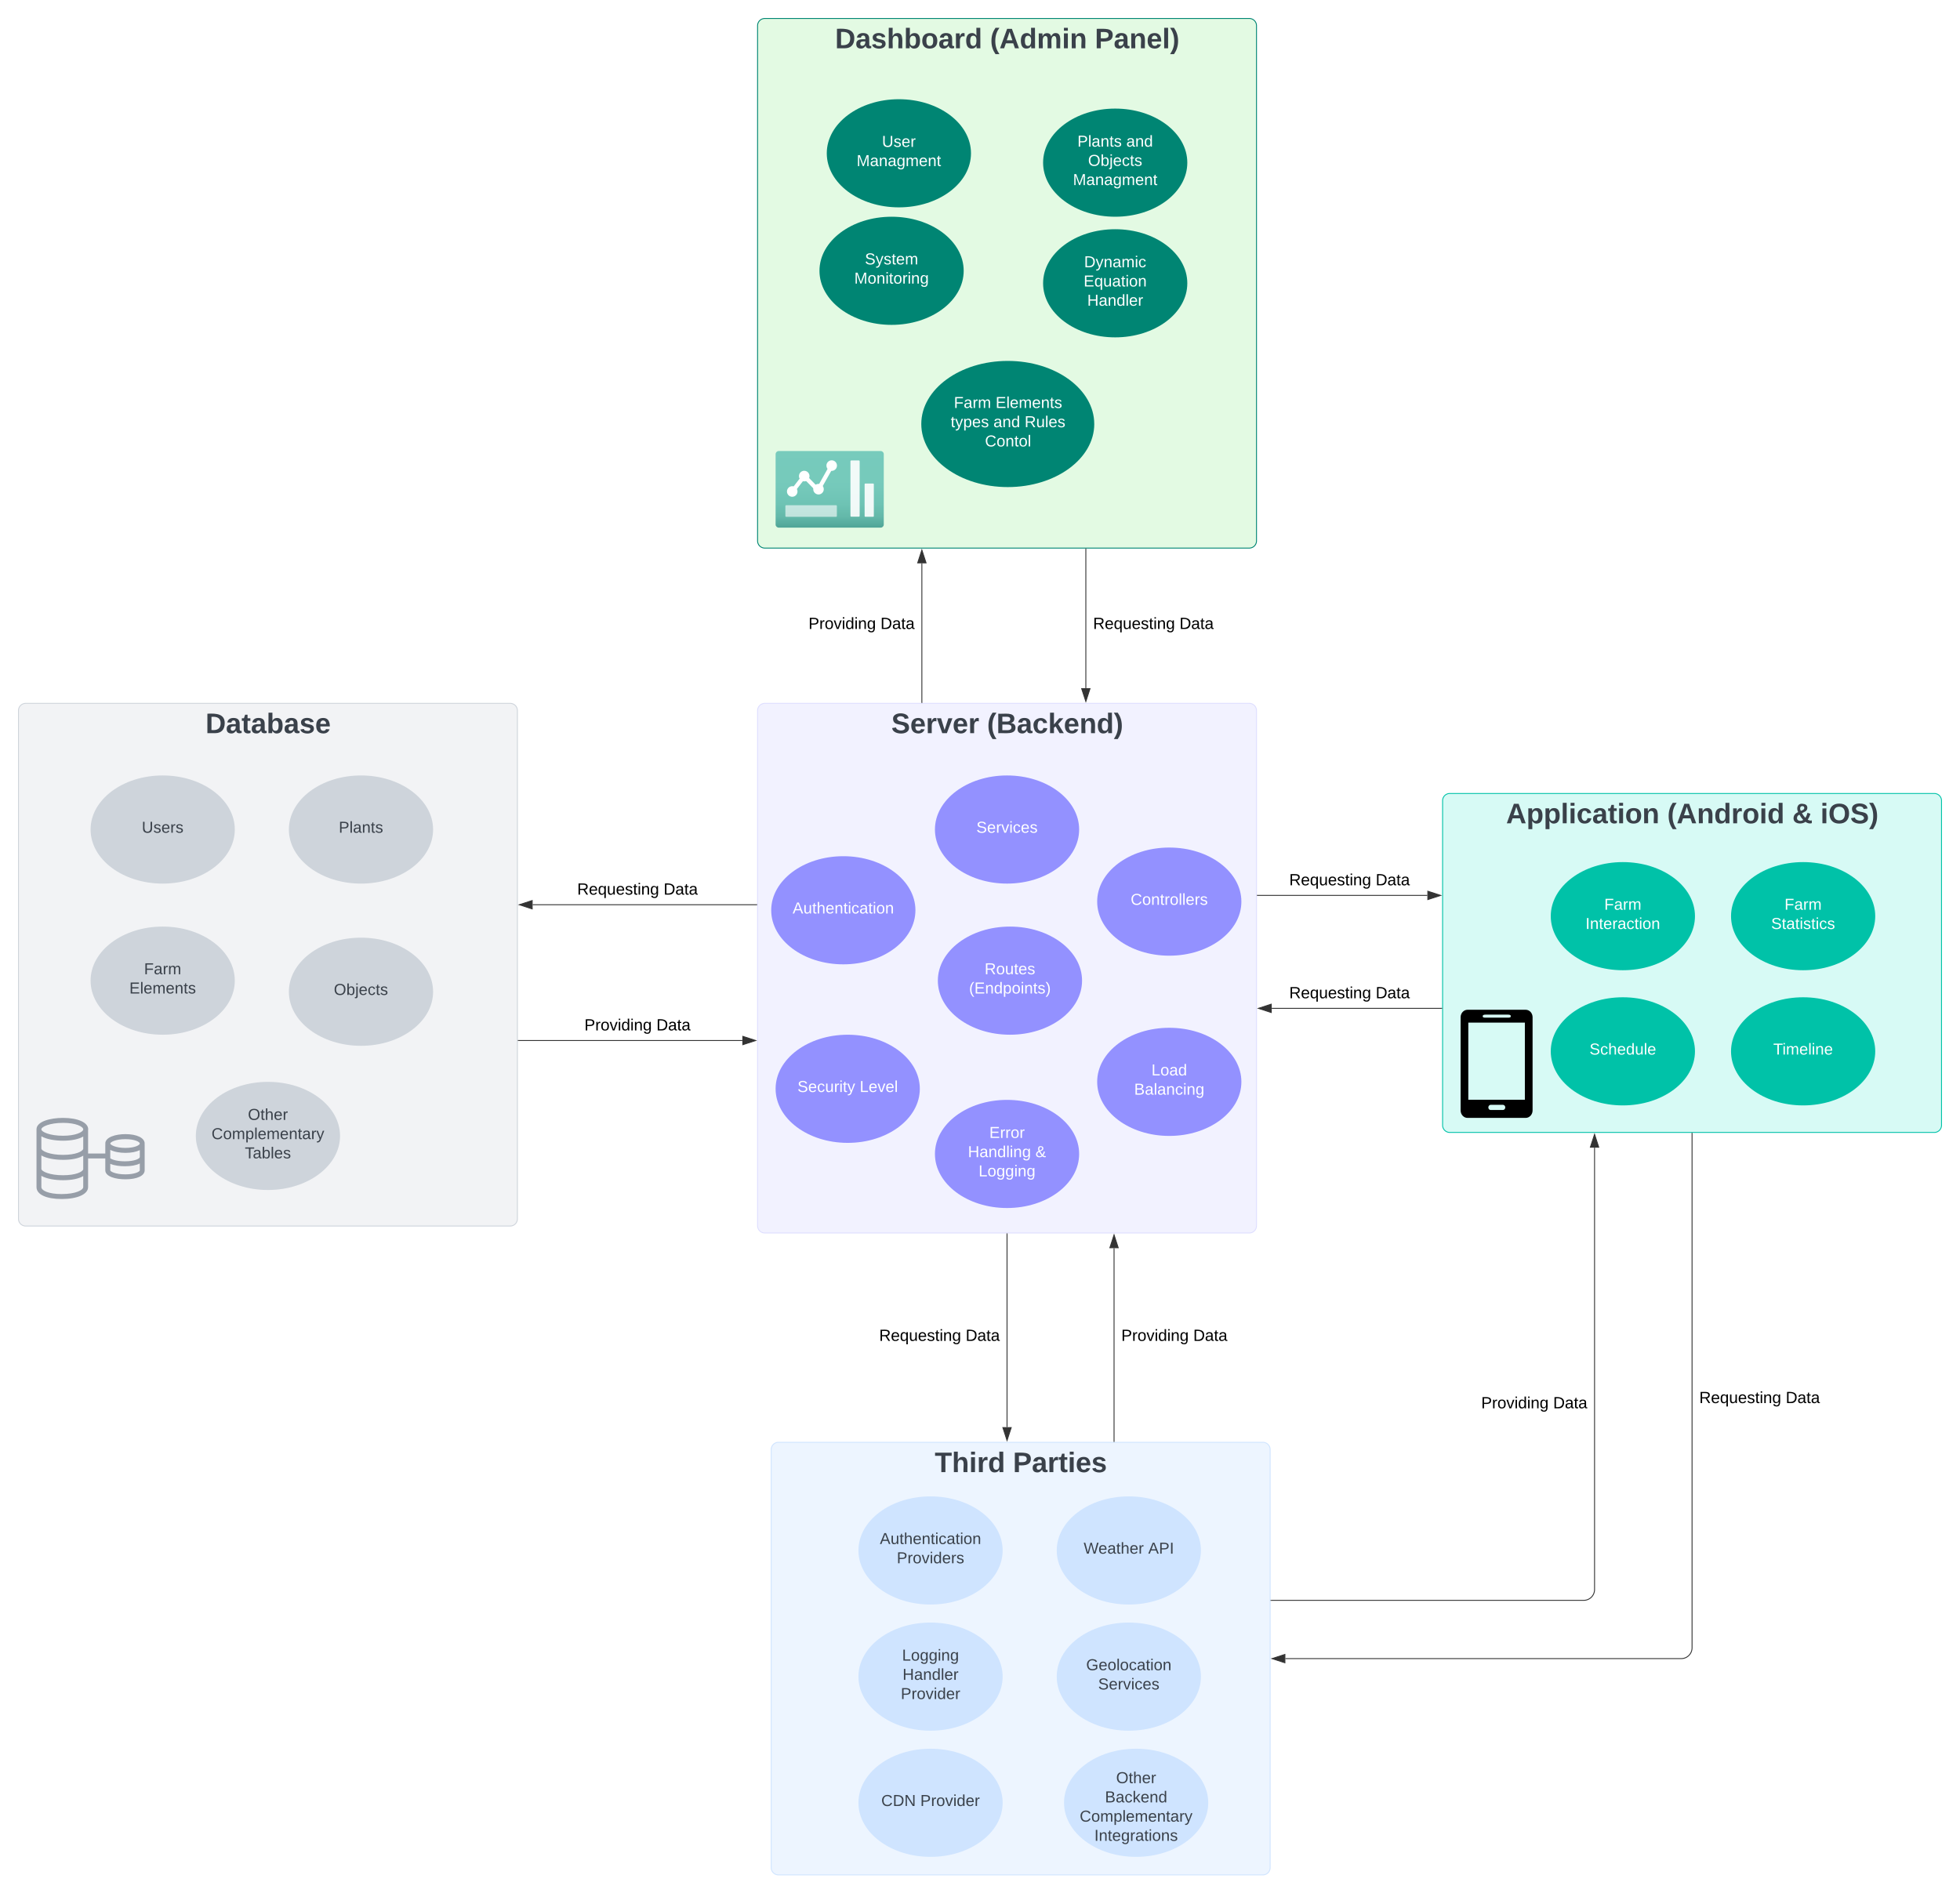 <svg xmlns="http://www.w3.org/2000/svg" xmlns:xlink="http://www.w3.org/1999/xlink" xmlns:lucid="lucid" width="2174.54" height="2101"><g transform="translate(-699.5 800.5)" lucid:page-tab-id=".Q4MUjXso07N"><path d="M500-1000h2500v2500H500z" fill="#fff"/><path d="M720-12a8 8 0 0 1 8-8h537.54a8 8 0 0 1 8 8v564a8 8 0 0 1-8 8H728a8 8 0 0 1-8-8z" stroke="#ced4db" fill="#f2f3f5"/><use xlink:href="#a" transform="matrix(1,0,0,1,728,-12) translate(199.501 25.067)"/><path d="M1540-12a8 8 0 0 1 8-8h537.54a8 8 0 0 1 8 8v571.7a8 8 0 0 1-8 8H1548a8 8 0 0 1-8-8z" stroke="#dedeff" fill="#f2f2ff"/><use xlink:href="#b" transform="matrix(1,0,0,1,1548,-12) translate(140.403 25.067)"/><use xlink:href="#c" transform="matrix(1,0,0,1,1548,-12) translate(246.588 25.067)"/><path d="M1555.13 808a8 8 0 0 1 8-8h537.54a8 8 0 0 1 8 8v464a8 8 0 0 1-8 8h-537.54a8 8 0 0 1-8-8z" stroke="#cfe4ff" fill="#edf5ff"/><use xlink:href="#d" transform="matrix(1,0,0,1,1563.128,808) translate(173.433 25.067)"/><use xlink:href="#e" transform="matrix(1,0,0,1,1563.128,808) translate(260.209 25.067)"/><path d="M1540-772a8 8 0 0 1 8-8h537.54a8 8 0 0 1 8 8v571.7a8 8 0 0 1-8 8H1548a8 8 0 0 1-8-8z" stroke="#008573" fill="#e3fae3"/><use xlink:href="#f" transform="matrix(1,0,0,1,1548,-772) translate(77.997 25.067)"/><use xlink:href="#g" transform="matrix(1,0,0,1,1548,-772) translate(249.895 25.067)"/><use xlink:href="#h" transform="matrix(1,0,0,1,1548,-772) translate(366.177 25.067)"/><path d="M2300 88a8 8 0 0 1 8-8h537.54a8 8 0 0 1 8 8v360.14a8 8 0 0 1-8 8H2308a8 8 0 0 1-8-8z" stroke="#00c2a8" fill="#d7faf5"/><use xlink:href="#i" transform="matrix(1,0,0,1,2308,88) translate(62.461 25.067)"/><use xlink:href="#j" transform="matrix(1,0,0,1,2308,88) translate(241.235 25.067)"/><use xlink:href="#k" transform="matrix(1,0,0,1,2308,88) translate(379.972 25.067)"/><use xlink:href="#l" transform="matrix(1,0,0,1,2308,88) translate(411.219 25.067)"/><path d="M960 120c0 33.14-35.82 60-80 60s-80-26.86-80-60 35.82-60 80-60 80 26.86 80 60z" stroke="#000" stroke-opacity="0" fill="#ced4db"/><use xlink:href="#m" transform="matrix(1,0,0,1,824,84) translate(32.84 39.556)"/><path d="M960 287.7c0 33.15-35.82 60-80 60s-80-26.85-80-60c0-33.12 35.82-60 80-60s80 26.88 80 60z" stroke="#000" stroke-opacity="0" fill="#ced4db"/><use xlink:href="#n" transform="matrix(1,0,0,1,824,251.714) translate(35.333 28.889)"/><use xlink:href="#o" transform="matrix(1,0,0,1,824,251.714) translate(19.012 50.222)"/><path d="M1180 120c0 33.14-35.82 60-80 60s-80-26.86-80-60 35.82-60 80-60 80 26.86 80 60z" stroke="#000" stroke-opacity="0" fill="#ced4db"/><use xlink:href="#p" transform="matrix(1,0,0,1,1044,84) translate(31.333 39.556)"/><path d="M1180 300c0 33.14-35.82 60-80 60s-80-26.86-80-60 35.82-60 80-60 80 26.86 80 60z" stroke="#000" stroke-opacity="0" fill="#ced4db"/><use xlink:href="#q" transform="matrix(1,0,0,1,1044,264) translate(25.901 39.556)"/><path d="M1076.77 460c0 33.14-35.82 60-80 60s-80-26.86-80-60 35.82-60 80-60 80 26.86 80 60z" stroke="#000" stroke-opacity="0" fill="#ced4db"/><use xlink:href="#r" transform="matrix(1,0,0,1,940.771,424) translate(33.802 18.222)"/><use xlink:href="#s" transform="matrix(1,0,0,1,940.771,424) translate(-6.593 39.556)"/><use xlink:href="#t" transform="matrix(1,0,0,1,940.771,424) translate(30.37 60.889)"/><path d="M1715.13 209.6c0 33.14-35.82 60-80 60-44.2 0-80-26.86-80-60s35.8-60 80-60c44.18 0 80 26.86 80 60z" stroke="#000" stroke-opacity="0" fill="#9391ff"/><use xlink:href="#u" transform="matrix(1,0,0,1,1579.128,173.6) translate(-0.247 39.556)"/><path d="M1896.77 120c0 33.14-35.82 60-80 60s-80-26.86-80-60 35.82-60 80-60 80 26.86 80 60z" stroke="#000" stroke-opacity="0" fill="#9391ff"/><use xlink:href="#v" transform="matrix(1,0,0,1,1760.771,84) translate(21.975 39.556)"/><path d="M2076.77 200c0 33.14-35.82 60-80 60s-80-26.86-80-60 35.82-60 80-60 80 26.86 80 60z" stroke="#000" stroke-opacity="0" fill="#9391ff"/><use xlink:href="#w" transform="matrix(1,0,0,1,1940.771,164) translate(13.16 39.556)"/><path d="M1900 287.7c0 33.15-35.82 60-80 60s-80-26.85-80-60c0-33.12 35.82-60 80-60s80 26.88 80 60z" stroke="#000" stroke-opacity="0" fill="#9391ff"/><use xlink:href="#x" transform="matrix(1,0,0,1,1764,251.714) translate(27.877 28.889)"/><use xlink:href="#y" transform="matrix(1,0,0,1,1764,251.714) translate(10.642 50.222)"/><path d="M1896.77 480c0 33.14-35.82 60-80 60s-80-26.86-80-60 35.82-60 80-60 80 26.86 80 60z" stroke="#000" stroke-opacity="0" fill="#9391ff"/><use xlink:href="#z" transform="matrix(1,0,0,1,1760.771,444) translate(36.321 18.222)"/><use xlink:href="#A" transform="matrix(1,0,0,1,1760.771,444) translate(12.617 39.556)"/><use xlink:href="#B" transform="matrix(1,0,0,1,1760.771,444) translate(87.531 39.556)"/><use xlink:href="#C" transform="matrix(1,0,0,1,1760.771,444) translate(24.42 60.889)"/><path d="M1720 407.7c0 33.15-35.82 60-80 60s-80-26.85-80-60c0-33.12 35.82-60 80-60s80 26.88 80 60z" stroke="#000" stroke-opacity="0" fill="#9391ff"/><use xlink:href="#D" transform="matrix(1,0,0,1,1584,371.714) translate(0.272 39.556)"/><use xlink:href="#E" transform="matrix(1,0,0,1,1584,371.714) translate(69.309 39.556)"/><path d="M2076.77 400c0 33.14-35.82 60-80 60s-80-26.86-80-60 35.82-60 80-60 80 26.86 80 60z" stroke="#000" stroke-opacity="0" fill="#9391ff"/><use xlink:href="#F" transform="matrix(1,0,0,1,1940.771,364) translate(36.247 28.889)"/><use xlink:href="#G" transform="matrix(1,0,0,1,1940.771,364) translate(17.037 50.222)"/><path d="M1274.54 354.13H1523.12" stroke="#333" fill="none"/><path d="M1274.56 354.63h-.52v-1h.52z" stroke="#333" stroke-width=".05" fill="#333"/><path d="M1537.88 354.13l-14.27 4.64.02-9.27z" stroke="#333" fill="#333"/><use xlink:href="#H" transform="matrix(1,0,0,1,1347.871,328.535) translate(0 14.4)"/><use xlink:href="#I" transform="matrix(1,0,0,1,1347.871,328.535) translate(79.85 14.4)"/><path d="M1539 203.45h-248.57" stroke="#333" fill="none"/><path d="M1539.5 203.95h-.5v-1h.5z" stroke="#333" stroke-width=".05" fill="#333"/><path d="M1275.66 203.45l14.27-4.64v9.28z" stroke="#333" fill="#333"/><use xlink:href="#J" transform="matrix(1,0,0,1,1339.846,177.847) translate(0 14.4)"/><use xlink:href="#I" transform="matrix(1,0,0,1,1339.846,177.847) translate(95.9 14.4)"/><path d="M1811.9 920c0 33.14-35.82 60-80 60s-80-26.86-80-60 35.82-60 80-60 80 26.86 80 60z" stroke="#000" stroke-opacity="0" fill="#cfe4ff"/><use xlink:href="#K" transform="matrix(1,0,0,1,1675.899,884) translate(-0.247 28.889)"/><use xlink:href="#L" transform="matrix(1,0,0,1,1675.899,884) translate(18.543 50.222)"/><path d="M2031.9 920c0 33.14-35.82 60-80 60s-80-26.86-80-60 35.82-60 80-60 80 26.86 80 60z" stroke="#000" stroke-opacity="0" fill="#cfe4ff"/><use xlink:href="#M" transform="matrix(1,0,0,1,1895.899,884) translate(5.852 39.556)"/><use xlink:href="#N" transform="matrix(1,0,0,1,1895.899,884) translate(77.506 39.556)"/><path d="M1811.9 1060c0 33.14-35.82 60-80 60s-80-26.86-80-60 35.82-60 80-60 80 26.86 80 60z" stroke="#000" stroke-opacity="0" fill="#cfe4ff"/><use xlink:href="#O" transform="matrix(1,0,0,1,1675.899,1024) translate(24.42 18.222)"/><use xlink:href="#P" transform="matrix(1,0,0,1,1675.899,1024) translate(24.963 39.556)"/><use xlink:href="#Q" transform="matrix(1,0,0,1,1675.899,1024) translate(22.988 60.889)"/><path d="M2031.9 1060c0 33.14-35.82 60-80 60s-80-26.86-80-60 35.82-60 80-60 80 26.86 80 60z" stroke="#000" stroke-opacity="0" fill="#cfe4ff"/><use xlink:href="#R" transform="matrix(1,0,0,1,1895.899,1024) translate(8.642 28.889)"/><use xlink:href="#S" transform="matrix(1,0,0,1,1895.899,1024) translate(21.975 50.222)"/><path d="M2040 1200c0 33.14-35.82 60-80 60s-80-26.86-80-60 35.82-60 80-60 80 26.86 80 60z" stroke="#000" stroke-opacity="0" fill="#cfe4ff"/><use xlink:href="#r" transform="matrix(1,0,0,1,1904,1164) translate(33.802 14.222)"/><use xlink:href="#T" transform="matrix(1,0,0,1,1904,1164) translate(21.432 35.556)"/><use xlink:href="#s" transform="matrix(1,0,0,1,1904,1164) translate(-6.593 56.889)"/><use xlink:href="#U" transform="matrix(1,0,0,1,1904,1164) translate(9.63 78.222)"/><path d="M1816.77 568.7v214.42" stroke="#333" fill="none"/><path d="M1817.27 568.73h-1v-.52h1z" stroke="#333" stroke-width=".05" fill="#333"/><path d="M1816.77 797.88l-4.63-14.26h9.27z" stroke="#333" fill="#333"/><use xlink:href="#J" transform="matrix(1,0,0,1,1674.921,673.057) translate(0 14.4)"/><use xlink:href="#I" transform="matrix(1,0,0,1,1674.921,673.057) translate(95.9 14.4)"/><path d="M1935.5 799V584.6" stroke="#333" fill="none"/><path d="M1936 799.5h-1v-.5h1z" stroke="#333" stroke-width=".05" fill="#333"/><path d="M1935.5 569.83l4.63 14.27h-9.27z" stroke="#333" fill="#333"/><use xlink:href="#H" transform="matrix(1,0,0,1,1943.496,673.057) translate(0 14.4)"/><use xlink:href="#I" transform="matrix(1,0,0,1,1943.496,673.057) translate(79.85 14.4)"/><path d="M1768.67-500c0 33.14-35.82 60-80 60s-80-26.86-80-60 35.82-60 80-60 80 26.86 80 60z" stroke="#000" stroke-opacity="0" fill="#008573"/><use xlink:href="#V" transform="matrix(1,0,0,1,1632.669,-536) translate(26.395 28.889)"/><use xlink:href="#W" transform="matrix(1,0,0,1,1632.669,-536) translate(14.617 50.222)"/><path d="M1776.77-630.4c0 33.14-35.82 60-80 60s-80-26.86-80-60 35.82-60 80-60 80 26.86 80 60z" stroke="#000" stroke-opacity="0" fill="#008573"/><use xlink:href="#X" transform="matrix(1,0,0,1,1640.771,-666.4) translate(37.284 28.889)"/><use xlink:href="#Y" transform="matrix(1,0,0,1,1640.771,-666.4) translate(9.136 50.222)"/><path d="M2016.77-620c0 33.14-35.82 60-80 60s-80-26.86-80-60 35.82-60 80-60 80 26.86 80 60z" stroke="#000" stroke-opacity="0" fill="#008573"/><use xlink:href="#Z" transform="matrix(1,0,0,1,1880.771,-656) translate(14.049 18.222)"/><use xlink:href="#aa" transform="matrix(1,0,0,1,1880.771,-656) translate(68.321 18.222)"/><use xlink:href="#ab" transform="matrix(1,0,0,1,1880.771,-656) translate(25.901 39.556)"/><use xlink:href="#Y" transform="matrix(1,0,0,1,1880.771,-656) translate(9.136 60.889)"/><path d="M2016.77-486.14c0 33.13-35.82 60-80 60s-80-26.87-80-60c0-33.14 35.82-60 80-60s80 26.86 80 60z" stroke="#000" stroke-opacity="0" fill="#008573"/><use xlink:href="#ac" transform="matrix(1,0,0,1,1880.771,-522.143) translate(21.506 18.222)"/><use xlink:href="#ad" transform="matrix(1,0,0,1,1880.771,-522.143) translate(20.963 39.556)"/><use xlink:href="#ae" transform="matrix(1,0,0,1,1880.771,-522.143) translate(24.963 60.889)"/><path d="M1913.54-330c0 38.66-42.96 70-95.95 70-53 0-95.96-31.34-95.96-70s42.96-70 95.95-70c52.98 0 95.94 31.34 95.94 70z" stroke="#000" stroke-opacity="0" fill="#008573"/><use xlink:href="#af" transform="matrix(1,0,0,1,1750.428,-372) translate(7.377 24.222)"/><use xlink:href="#ag" transform="matrix(1,0,0,1,1750.428,-372) translate(53.648 24.222)"/><use xlink:href="#ah" transform="matrix(1,0,0,1,1750.428,-372) translate(3.846 45.556)"/><use xlink:href="#ai" transform="matrix(1,0,0,1,1750.428,-372) translate(51.253 45.556)"/><use xlink:href="#aj" transform="matrix(1,0,0,1,1750.428,-372) translate(85.821 45.556)"/><use xlink:href="#ak" transform="matrix(1,0,0,1,1750.428,-372) translate(41.87 66.889)"/><path d="M1722.27-21v-154.4" stroke="#333" fill="none"/><path d="M1722.77-20.5h-1v-.5h1z" stroke="#333" stroke-width=".05" fill="#333"/><path d="M1722.27-190.17l4.64 14.27h-9.26z" stroke="#333" fill="#333"/><use xlink:href="#H" transform="matrix(1,0,0,1,1596.473,-116.943) translate(0 14.4)"/><use xlink:href="#I" transform="matrix(1,0,0,1,1596.473,-116.943) translate(79.85 14.4)"/><path d="M1904.2-191.3v154.42" stroke="#333" fill="none"/><path d="M1904.7-191.27h-1v-.52h1z" stroke="#333" stroke-width=".05" fill="#333"/><path d="M1904.2-22.12l-4.64-14.26h9.27z" stroke="#333" fill="#333"/><g><use xlink:href="#J" transform="matrix(1,0,0,1,1912.193,-116.943) translate(0 14.4)"/><use xlink:href="#I" transform="matrix(1,0,0,1,1912.193,-116.943) translate(95.9 14.4)"/></g><path d="M860 483.47v14.67c0 6.03-8.4 10-21.36 10-11.04 0-22.32-3.07-22.32-10V485h-19.08V516.77c0 7.92-11.76 13.23-29.28 13.23-17.28 0-27.96-5.04-27.96-13.23v-63.99-.1c0-8.72 15.24-12.68 29.4-12.68 16.68 0 27.96 5.13 27.96 12.7 0 .17-.12.44-.12.7v26.11h19.08v-10.16h.12c0-.36-.12-.63-.12-.9 0-7.2 11.64-10.44 22.32-10.44 12.84 0 21.36 4.23 21.36 10.44 0 .27 0 .54-.12.9h.12v14.13zm-90.6 3.06c-8.88 0-18.24-1.53-24-4.86v14.85c.12 2.97 9.36 7.1 24 7.1 14.4 0 21.84-3.86 22.44-6.65v-15.03c-4.92 2.97-12.72 4.6-22.44 4.6zm-24-12.6c.12 2.88 9.36 7.1 24 7.1 14.52 0 21.84-3.95 22.44-6.74v-13.6c-4.92 2.88-12.72 4.6-22.44 4.6-8.88 0-18.24-1.54-24-4.87zm22.56 50.58c15.6 0 23.88-4.5 23.88-7.73v-12.24c-4.92 2.97-12.72 4.6-22.44 4.6-8.88 0-18.24-1.54-24-4.87v12.5c0 3.8 7.92 7.75 22.56 7.75zm1.44-79c-14.64 0-24 4.22-24 7.2 0 2.87 9.36 7.1 24 7.1 13.8 0 21.72-3.87 22.44-6.75v-.27-.1c0-2.96-7.92-7.2-22.44-7.2zm52.44 29.96v9.36c2.52 1.8 8.52 3.33 16.2 3.33 11.04 0 16.44-2.97 16.56-4.68v-7.74c-3.84 1.9-9.24 3.06-15.96 3.06-6.12 0-12.48-1.1-16.8-3.34zm16.8 27.18c10.44 0 15.96-2.97 15.96-4.5v-7.56c-3.84 1.98-9.6 3.06-16.56 3.06-5.4 0-11.64-.72-16.2-2.7v7.2c0 1.35 5.76 4.5 16.8 4.5zm0-39.06c-11.04 0-16.8 3.33-16.8 4.86 0 1.44 5.76 4.86 16.8 4.86 10.56 0 15.96-3.15 15.96-4.86 0-1.8-5.4-4.86-15.96-4.86z" stroke="#000" stroke-opacity="0" fill="#979ea8"/><path d="M1563.72-300h112.68c1.92-.08 3.48 1.36 3.6 3.23v78.54c-.12 1.87-1.68 3.3-3.6 3.23h-112.68c-1.92.1-3.6-1.36-3.72-3.23v-78.37c.12-1.95 1.68-3.48 3.6-3.4z" stroke="#000" stroke-opacity="0" fill="url(#al)"/><path d="M1644.02-289.55h8.25c.65 0 .98.32.98 1v60.4c0 .68-.33 1-.98 1h-8.25c-.65 0-.98-.32-.98-1v-60.4c0-.68.33-1 .98-1z" stroke="#000" stroke-opacity="0" fill="#fff" fill-opacity=".9"/><path d="M1571.93-239.9h54.95c.74 0 1.1.34 1.1 1.05v10.8c0 .72-.36 1.06-1.1 1.06h-54.95c-.74 0-1.08-.33-1.08-1.04v-10.8c0-.72.34-1.06 1.08-1.06z" stroke="#000" stroke-opacity="0" fill="#fff" fill-opacity=".6"/><path d="M1659.52-263.96h8.7c.5 0 .75.26.75.74v35.4c0 .5-.25.75-.75.75h-8.7c-.5 0-.76-.26-.76-.74v-35.42c0-.48.26-.74.76-.74z" stroke="#000" stroke-opacity="0" fill="#fff" fill-opacity=".9"/><path d="M1620.76-285.72l-14.18 25.3-15-15.34-15.5 20.12 3.6 2.83 12.28-15.87 15.6 15.93 17.24-30.67-4.04-2.32z" stroke="#000" stroke-opacity="0" fill="#fff"/><path d="M1591.76-278.07c3.22 0 5.84 2.63 5.84 5.87 0 3.23-2.62 5.86-5.84 5.86-3.22 0-5.84-2.63-5.84-5.87s2.62-5.87 5.84-5.87zM1607.6-263.54c3.22 0 5.84 2.63 5.84 5.87s-2.62 5.87-5.84 5.87c-3.22 0-5.84-2.63-5.84-5.87s2.62-5.87 5.84-5.87zM1622.24-289.7c3.22 0 5.84 2.6 5.84 5.85 0 3.24-2.62 5.87-5.84 5.87-3.22 0-5.84-2.63-5.84-5.87s2.62-5.86 5.84-5.86zM1578.44-261c3.22 0 5.84 2.64 5.84 5.88 0 3.24-2.62 5.87-5.84 5.87-3.23 0-5.84-2.63-5.84-5.87s2.62-5.87 5.84-5.87z" stroke="#000" stroke-opacity="0" fill="#fff"/><path d="M1811.9 1200c0 33.14-35.82 60-80 60s-80-26.86-80-60 35.82-60 80-60 80 26.86 80 60z" stroke="#000" stroke-opacity="0" fill="#cfe4ff"/><g><use xlink:href="#am" transform="matrix(1,0,0,1,1675.899,1164) translate(1.333 39.556)"/><use xlink:href="#Q" transform="matrix(1,0,0,1,1675.899,1164) translate(44.642 39.556)"/></g><path d="M2580 366.14c0 33.14-35.82 60-80 60s-80-26.86-80-60c0-33.13 35.82-60 80-60s80 26.87 80 60z" stroke="#000" stroke-opacity="0" fill="#00c2a8"/><g><use xlink:href="#an" transform="matrix(1,0,0,1,2444,330.143) translate(18.988 39.556)"/></g><path d="M2580 216.14c0 33.14-35.82 60-80 60s-80-26.86-80-60c0-33.13 35.82-60 80-60s80 26.87 80 60z" stroke="#000" stroke-opacity="0" fill="#00c2a8"/><g><use xlink:href="#ao" transform="matrix(1,0,0,1,2444,180.143) translate(35.333 28.889)"/><use xlink:href="#ap" transform="matrix(1,0,0,1,2444,180.143) translate(14.568 50.222)"/></g><path d="M2780 216.14c0 33.14-35.82 60-80 60s-80-26.86-80-60c0-33.13 35.82-60 80-60s80 26.87 80 60z" stroke="#000" stroke-opacity="0" fill="#00c2a8"/><g><use xlink:href="#ao" transform="matrix(1,0,0,1,2644,180.143) translate(35.333 28.889)"/><use xlink:href="#aq" transform="matrix(1,0,0,1,2644,180.143) translate(20.494 50.222)"/></g><path d="M2780 366.14c0 33.14-35.82 60-80 60s-80-26.86-80-60c0-33.13 35.82-60 80-60s80 26.87 80 60z" stroke="#000" stroke-opacity="0" fill="#00c2a8"/><g><use xlink:href="#ar" transform="matrix(1,0,0,1,2644,330.143) translate(22.864 39.556)"/></g><path d="M2576.77 457.14V1028a12 12 0 0 1-12 12h-439.22" stroke="#333" fill="none"/><path d="M2577.27 457.16h-1v-.52h1z" stroke="#333" stroke-width=".05" fill="#333"/><path d="M2110.8 1040l14.25-4.63v9.27z" stroke="#333" fill="#333"/><g><use xlink:href="#J" transform="matrix(1,0,0,1,2584.771,742.065) translate(0 14.4)"/><use xlink:href="#I" transform="matrix(1,0,0,1,2584.771,742.065) translate(95.9 14.4)"/></g><path d="M2109.67 975.34h346.92a12 12 0 0 0 12-12v-490.3" stroke="#333" fill="none"/><path d="M2109.68 975.84h-.5v-1h.5z" stroke="#333" stroke-width=".05" fill="#333"/><path d="M2468.6 458.26l4.63 14.27h-9.27z" stroke="#333" fill="#333"/><g><use xlink:href="#H" transform="matrix(1,0,0,1,2342.791,747.858) translate(0 14.4)"/><use xlink:href="#I" transform="matrix(1,0,0,1,2342.791,747.858) translate(79.85 14.4)"/></g><path d="M2299 318.44h-188.57" stroke="#333" fill="none"/><path d="M2299.5 318.94h-.5v-1h.5z" stroke="#333" stroke-width=".05" fill="#333"/><path d="M2095.66 318.44l14.27-4.64v9.27z" stroke="#333" fill="#333"/><g><use xlink:href="#J" transform="matrix(1,0,0,1,2129.846,292.839) translate(0 14.4)"/><use xlink:href="#I" transform="matrix(1,0,0,1,2129.846,292.839) translate(95.9 14.4)"/></g><path d="M2094.54 193.1h188.57" stroke="#333" fill="none"/><path d="M2094.55 193.6h-.5v-1h.5z" stroke="#333" stroke-width=".05" fill="#333"/><path d="M2297.88 193.1l-14.27 4.63v-9.27z" stroke="#333" fill="#333"/><g><use xlink:href="#J" transform="matrix(1,0,0,1,2129.846,167.495) translate(0 14.4)"/><use xlink:href="#I" transform="matrix(1,0,0,1,2129.846,167.495) translate(95.9 14.4)"/></g><path d="M2392.17 320h-64.5c-4.24 0-7.67 3.72-7.67 8.28v103.44c0 4.56 3.43 8.28 7.66 8.28h64.5c4.24 0 7.68-3.72 7.68-8.28V328.28c0-4.56-3.44-8.28-7.67-8.28zm-44.23 5.4h24.2c2.07 0 3.5.24 3.5 1.68 0 1.68-1.43 1.68-3.5 1.68h-24.2c-2 0-3.43 0-3.43-1.68 0-1.44 1.7-1.68 3.44-1.68zm19.08 105.84h-13.73c-1.37 0-2.56-1.2-2.56-2.88 0-1.44 1.2-2.88 2.55-2.88H2367c1.44 0 2.56 1.44 2.56 2.88s-1.12 2.88-2.56 2.88zm24.27-11.4h-62.76v-85.56h62.75v85.56z" stroke="#000" stroke-opacity="0"/><defs><path fill="#3a414a" d="M24-248c120-7 223 5 221 122C244-46 201 0 124 0H24v-248zM76-40c74 7 117-18 117-86 0-67-45-88-117-82v168" id="as"/><path fill="#3a414a" d="M133-34C117-15 103 5 69 4 32 3 11-16 11-54c-1-60 55-63 116-61 1-26-3-47-28-47-18 1-26 9-28 27l-52-2c7-38 36-58 82-57s74 22 75 68l1 82c-1 14 12 18 25 15v27c-30 8-71 5-69-32zm-48 3c29 0 43-24 42-57-32 0-66-3-65 30 0 17 8 27 23 27" id="at"/><path fill="#3a414a" d="M115-3C79 11 28 4 28-45v-112H4v-33h27l15-45h31v45h36v33H77v99c-1 23 16 31 38 25v30" id="au"/><path fill="#3a414a" d="M135-194c52 0 70 43 70 98 0 56-19 99-73 100-30 1-46-15-58-35L72 0H24l1-261h50v104c11-23 29-37 60-37zM114-30c31 0 40-27 40-66 0-37-7-63-39-63s-41 28-41 65c0 36 8 64 40 64" id="av"/><path fill="#3a414a" d="M137-138c1-29-70-34-71-4 15 46 118 7 119 86 1 83-164 76-172 9l43-7c4 19 20 25 44 25 33 8 57-30 24-41C81-84 22-81 20-136c-2-80 154-74 161-7" id="aw"/><path fill="#3a414a" d="M185-48c-13 30-37 53-82 52C43 2 14-33 14-96s30-98 90-98c62 0 83 45 84 108H66c0 31 8 55 39 56 18 0 30-7 34-22zm-45-69c5-46-57-63-70-21-2 6-4 13-4 21h74" id="ax"/><g id="a"><use transform="matrix(0.087,0,0,0.087,0,0)" xlink:href="#as"/><use transform="matrix(0.087,0,0,0.087,22.543,0)" xlink:href="#at"/><use transform="matrix(0.087,0,0,0.087,39.95,0)" xlink:href="#au"/><use transform="matrix(0.087,0,0,0.087,50.307,0)" xlink:href="#at"/><use transform="matrix(0.087,0,0,0.087,67.715,0)" xlink:href="#av"/><use transform="matrix(0.087,0,0,0.087,86.776,0)" xlink:href="#at"/><use transform="matrix(0.087,0,0,0.087,104.183,0)" xlink:href="#aw"/><use transform="matrix(0.087,0,0,0.087,121.591,0)" xlink:href="#ax"/></g><path fill="#3a414a" d="M169-182c-1-43-94-46-97-3 18 66 151 10 154 114 3 95-165 93-204 36-6-8-10-19-12-30l50-8c3 46 112 56 116 5-17-69-150-10-154-114-4-87 153-88 188-35 5 8 8 18 10 28" id="ay"/><path fill="#3a414a" d="M135-150c-39-12-60 13-60 57V0H25l-1-190h47c2 13-1 29 3 40 6-28 27-53 61-41v41" id="az"/><path fill="#3a414a" d="M128 0H69L1-190h53L99-40l48-150h52" id="aA"/><g id="b"><use transform="matrix(0.087,0,0,0.087,0,0)" xlink:href="#ay"/><use transform="matrix(0.087,0,0,0.087,20.889,0)" xlink:href="#ax"/><use transform="matrix(0.087,0,0,0.087,38.296,0)" xlink:href="#az"/><use transform="matrix(0.087,0,0,0.087,50.481,0)" xlink:href="#aA"/><use transform="matrix(0.087,0,0,0.087,67.889,0)" xlink:href="#ax"/><use transform="matrix(0.087,0,0,0.087,85.296,0)" xlink:href="#az"/></g><path fill="#3a414a" d="M67-93c0 74 22 123 53 168H70C40 30 18-18 18-93s22-123 52-168h50c-32 44-53 94-53 168" id="aB"/><path fill="#3a414a" d="M182-130c37 4 62 22 62 59C244 23 116-4 24 0v-248c84 5 203-23 205 63 0 31-19 50-47 55zM76-148c40-3 101 13 101-30 0-44-60-28-101-31v61zm0 110c48-3 116 14 116-37 0-48-69-32-116-35v72" id="aC"/><path fill="#3a414a" d="M190-63c-7 42-38 67-86 67-59 0-84-38-90-98-12-110 154-137 174-36l-49 2c-2-19-15-32-35-32-30 0-35 28-38 64-6 74 65 87 74 30" id="aD"/><path fill="#3a414a" d="M147 0L96-86 75-71V0H25v-261h50v150l67-79h53l-66 74L201 0h-54" id="aE"/><path fill="#3a414a" d="M135-194c87-1 58 113 63 194h-50c-7-57 23-157-34-157-59 0-34 97-39 157H25l-1-190h47c2 12-1 28 3 38 12-26 28-41 61-42" id="aF"/><path fill="#3a414a" d="M88-194c31-1 46 15 58 34l-1-101h50l1 261h-48c-2-10 0-23-3-31C134-8 116 4 84 4 32 4 16-41 15-95c0-56 19-97 73-99zm17 164c33 0 40-30 41-66 1-37-9-64-41-64s-38 30-39 65c0 43 13 65 39 65" id="aG"/><path fill="#3a414a" d="M102-93c0 74-22 123-52 168H0C30 29 54-18 53-93c0-74-22-123-53-168h50c30 45 52 94 52 168" id="aH"/><g id="c"><use transform="matrix(0.087,0,0,0.087,0,0)" xlink:href="#aB"/><use transform="matrix(0.087,0,0,0.087,10.357,0)" xlink:href="#aC"/><use transform="matrix(0.087,0,0,0.087,32.9,0)" xlink:href="#at"/><use transform="matrix(0.087,0,0,0.087,50.307,0)" xlink:href="#aD"/><use transform="matrix(0.087,0,0,0.087,67.715,0)" xlink:href="#aE"/><use transform="matrix(0.087,0,0,0.087,85.122,0)" xlink:href="#ax"/><use transform="matrix(0.087,0,0,0.087,102.53,0)" xlink:href="#aF"/><use transform="matrix(0.087,0,0,0.087,121.591,0)" xlink:href="#aG"/><use transform="matrix(0.087,0,0,0.087,140.652,0)" xlink:href="#aH"/></g><path fill="#3a414a" d="M136-208V0H84v-208H4v-40h212v40h-80" id="aI"/><path fill="#3a414a" d="M114-157C55-157 80-60 75 0H25v-261h50l-1 109c12-26 28-41 61-42 86-1 58 113 63 194h-50c-7-57 23-157-34-157" id="aJ"/><path fill="#3a414a" d="M25-224v-37h50v37H25zM25 0v-190h50V0H25" id="aK"/><g id="d"><use transform="matrix(0.087,0,0,0.087,0,0)" xlink:href="#aI"/><use transform="matrix(0.087,0,0,0.087,19.061,0)" xlink:href="#aJ"/><use transform="matrix(0.087,0,0,0.087,38.122,0)" xlink:href="#aK"/><use transform="matrix(0.087,0,0,0.087,46.826,0)" xlink:href="#az"/><use transform="matrix(0.087,0,0,0.087,59.011,0)" xlink:href="#aG"/></g><path fill="#3a414a" d="M24-248c93 1 206-16 204 79-1 75-69 88-152 82V0H24v-248zm52 121c47 0 100 7 100-41 0-47-54-39-100-39v80" id="aL"/><g id="e"><use transform="matrix(0.087,0,0,0.087,0,0)" xlink:href="#aL"/><use transform="matrix(0.087,0,0,0.087,20.889,0)" xlink:href="#at"/><use transform="matrix(0.087,0,0,0.087,38.296,0)" xlink:href="#az"/><use transform="matrix(0.087,0,0,0.087,50.481,0)" xlink:href="#au"/><use transform="matrix(0.087,0,0,0.087,60.839,0)" xlink:href="#aK"/><use transform="matrix(0.087,0,0,0.087,69.543,0)" xlink:href="#ax"/><use transform="matrix(0.087,0,0,0.087,86.95,0)" xlink:href="#aw"/></g><path fill="#3a414a" d="M110-194c64 0 96 36 96 99 0 64-35 99-97 99-61 0-95-36-95-99 0-62 34-99 96-99zm-1 164c35 0 45-28 45-65 0-40-10-65-43-65-34 0-45 26-45 65 0 36 10 65 43 65" id="aM"/><g id="f"><use transform="matrix(0.087,0,0,0.087,0,0)" xlink:href="#as"/><use transform="matrix(0.087,0,0,0.087,22.543,0)" xlink:href="#at"/><use transform="matrix(0.087,0,0,0.087,39.95,0)" xlink:href="#aw"/><use transform="matrix(0.087,0,0,0.087,57.357,0)" xlink:href="#aJ"/><use transform="matrix(0.087,0,0,0.087,76.419,0)" xlink:href="#av"/><use transform="matrix(0.087,0,0,0.087,95.48,0)" xlink:href="#aM"/><use transform="matrix(0.087,0,0,0.087,114.541,0)" xlink:href="#at"/><use transform="matrix(0.087,0,0,0.087,131.948,0)" xlink:href="#az"/><use transform="matrix(0.087,0,0,0.087,144.133,0)" xlink:href="#aG"/></g><path fill="#3a414a" d="M199 0l-22-63H83L61 0H9l90-248h61L250 0h-51zm-33-102l-36-108c-10 38-24 72-36 108h72" id="aN"/><path fill="#3a414a" d="M220-157c-53 9-28 100-34 157h-49v-107c1-27-5-49-29-50C55-147 81-57 75 0H25l-1-190h47c2 12-1 28 3 38 10-53 101-56 108 0 13-22 24-43 59-42 82 1 51 116 57 194h-49v-107c-1-25-5-48-29-50" id="aO"/><g id="g"><use transform="matrix(0.087,0,0,0.087,0,0)" xlink:href="#aB"/><use transform="matrix(0.087,0,0,0.087,10.357,0)" xlink:href="#aN"/><use transform="matrix(0.087,0,0,0.087,32.9,0)" xlink:href="#aG"/><use transform="matrix(0.087,0,0,0.087,51.961,0)" xlink:href="#aO"/><use transform="matrix(0.087,0,0,0.087,79.813,0)" xlink:href="#aK"/><use transform="matrix(0.087,0,0,0.087,88.517,0)" xlink:href="#aF"/></g><path fill="#3a414a" d="M25 0v-261h50V0H25" id="aP"/><g id="h"><use transform="matrix(0.087,0,0,0.087,0,0)" xlink:href="#aL"/><use transform="matrix(0.087,0,0,0.087,20.889,0)" xlink:href="#at"/><use transform="matrix(0.087,0,0,0.087,38.296,0)" xlink:href="#aF"/><use transform="matrix(0.087,0,0,0.087,57.357,0)" xlink:href="#ax"/><use transform="matrix(0.087,0,0,0.087,74.765,0)" xlink:href="#aP"/><use transform="matrix(0.087,0,0,0.087,83.469,0)" xlink:href="#aH"/></g><path fill="#3a414a" d="M135-194c53 0 70 44 70 98 0 56-19 98-73 100-31 1-45-17-59-34 3 33 2 69 2 105H25l-1-265h48c2 10 0 23 3 31 11-24 29-35 60-35zM114-30c33 0 39-31 40-66 0-38-9-64-40-64-56 0-55 130 0 130" id="aQ"/><g id="i"><use transform="matrix(0.087,0,0,0.087,0,0)" xlink:href="#aN"/><use transform="matrix(0.087,0,0,0.087,22.543,0)" xlink:href="#aQ"/><use transform="matrix(0.087,0,0,0.087,41.604,0)" xlink:href="#aQ"/><use transform="matrix(0.087,0,0,0.087,60.665,0)" xlink:href="#aP"/><use transform="matrix(0.087,0,0,0.087,69.369,0)" xlink:href="#aK"/><use transform="matrix(0.087,0,0,0.087,78.072,0)" xlink:href="#aD"/><use transform="matrix(0.087,0,0,0.087,95.48,0)" xlink:href="#at"/><use transform="matrix(0.087,0,0,0.087,112.887,0)" xlink:href="#au"/><use transform="matrix(0.087,0,0,0.087,123.244,0)" xlink:href="#aK"/><use transform="matrix(0.087,0,0,0.087,131.948,0)" xlink:href="#aM"/><use transform="matrix(0.087,0,0,0.087,151.009,0)" xlink:href="#aF"/></g><g id="j"><use transform="matrix(0.087,0,0,0.087,0,0)" xlink:href="#aB"/><use transform="matrix(0.087,0,0,0.087,10.357,0)" xlink:href="#aN"/><use transform="matrix(0.087,0,0,0.087,32.9,0)" xlink:href="#aF"/><use transform="matrix(0.087,0,0,0.087,51.961,0)" xlink:href="#aG"/><use transform="matrix(0.087,0,0,0.087,71.022,0)" xlink:href="#az"/><use transform="matrix(0.087,0,0,0.087,83.207,0)" xlink:href="#aM"/><use transform="matrix(0.087,0,0,0.087,102.269,0)" xlink:href="#aK"/><use transform="matrix(0.087,0,0,0.087,110.972,0)" xlink:href="#aG"/></g><path fill="#3a414a" d="M168-19C124 19 11 11 16-68c3-43 29-60 59-75-25-44-12-111 53-106 37 3 64 15 64 52 0 43-40 52-69 68 12 22 27 41 43 59 14-19 21-38 28-64l37 13c-8 29-19 52-34 74 12 10 32 16 52 10v35c-28 11-65-2-81-17zm-58-139c19-9 43-14 43-39 0-14-10-22-25-22-34 0-33 41-18 61zM60-68c-3 40 55 47 79 25-18-20-34-42-48-67-18 8-30 20-31 42" id="aR"/><use transform="matrix(0.087,0,0,0.087,0,0)" xlink:href="#aR" id="k"/><path fill="#3a414a" d="M140-251c80 0 125 45 125 126S219 4 139 4C58 4 15-44 15-125s44-126 125-126zm-1 214c52 0 73-35 73-88 0-50-21-86-72-86-52 0-73 35-73 86s22 88 72 88" id="aS"/><g id="l"><use transform="matrix(0.087,0,0,0.087,0,0)" xlink:href="#aK"/><use transform="matrix(0.087,0,0,0.087,8.704,0)" xlink:href="#aS"/><use transform="matrix(0.087,0,0,0.087,33.074,0)" xlink:href="#ay"/><use transform="matrix(0.087,0,0,0.087,53.963,0)" xlink:href="#aH"/></g><path fill="#3a414a" d="M232-93c-1 65-40 97-104 97C67 4 28-28 28-90v-158h33c8 89-33 224 67 224 102 0 64-133 71-224h33v155" id="aT"/><path fill="#3a414a" d="M135-143c-3-34-86-38-87 0 15 53 115 12 119 90S17 21 10-45l28-5c4 36 97 45 98 0-10-56-113-15-118-90-4-57 82-63 122-42 12 7 21 19 24 35" id="aU"/><path fill="#3a414a" d="M100-194c63 0 86 42 84 106H49c0 40 14 67 53 68 26 1 43-12 49-29l28 8c-11 28-37 45-77 45C44 4 14-33 15-96c1-61 26-98 85-98zm52 81c6-60-76-77-97-28-3 7-6 17-6 28h103" id="aV"/><path fill="#3a414a" d="M114-163C36-179 61-72 57 0H25l-1-190h30c1 12-1 29 2 39 6-27 23-49 58-41v29" id="aW"/><g id="m"><use transform="matrix(0.049,0,0,0.049,0,0)" xlink:href="#aT"/><use transform="matrix(0.049,0,0,0.049,12.79,0)" xlink:href="#aU"/><use transform="matrix(0.049,0,0,0.049,21.679,0)" xlink:href="#aV"/><use transform="matrix(0.049,0,0,0.049,31.556,0)" xlink:href="#aW"/><use transform="matrix(0.049,0,0,0.049,37.432,0)" xlink:href="#aU"/></g><path fill="#3a414a" d="M63-220v92h138v28H63V0H30v-248h175v28H63" id="aX"/><path fill="#3a414a" d="M141-36C126-15 110 5 73 4 37 3 15-17 15-53c-1-64 63-63 125-63 3-35-9-54-41-54-24 1-41 7-42 31l-33-3c5-37 33-52 76-52 45 0 72 20 72 64v82c-1 20 7 32 28 27v20c-31 9-61-2-59-35zM48-53c0 20 12 33 32 33 41-3 63-29 60-74-43 2-92-5-92 41" id="aY"/><path fill="#3a414a" d="M210-169c-67 3-38 105-44 169h-31v-121c0-29-5-50-35-48C34-165 62-65 56 0H25l-1-190h30c1 10-1 24 2 32 10-44 99-50 107 0 11-21 27-35 58-36 85-2 47 119 55 194h-31v-121c0-29-5-49-35-48" id="aZ"/><g id="n"><use transform="matrix(0.049,0,0,0.049,0,0)" xlink:href="#aX"/><use transform="matrix(0.049,0,0,0.049,10.815,0)" xlink:href="#aY"/><use transform="matrix(0.049,0,0,0.049,20.691,0)" xlink:href="#aW"/><use transform="matrix(0.049,0,0,0.049,26.568,0)" xlink:href="#aZ"/></g><path fill="#3a414a" d="M30 0v-248h187v28H63v79h144v27H63v87h162V0H30" id="ba"/><path fill="#3a414a" d="M24 0v-261h32V0H24" id="bb"/><path fill="#3a414a" d="M117-194c89-4 53 116 60 194h-32v-121c0-31-8-49-39-48C34-167 62-67 57 0H25l-1-190h30c1 10-1 24 2 32 11-22 29-35 61-36" id="bc"/><path fill="#3a414a" d="M59-47c-2 24 18 29 38 22v24C64 9 27 4 27-40v-127H5v-23h24l9-43h21v43h35v23H59v120" id="bd"/><g id="o"><use transform="matrix(0.049,0,0,0.049,0,0)" xlink:href="#ba"/><use transform="matrix(0.049,0,0,0.049,11.852,0)" xlink:href="#bb"/><use transform="matrix(0.049,0,0,0.049,15.753,0)" xlink:href="#aV"/><use transform="matrix(0.049,0,0,0.049,25.63,0)" xlink:href="#aZ"/><use transform="matrix(0.049,0,0,0.049,40.395,0)" xlink:href="#aV"/><use transform="matrix(0.049,0,0,0.049,50.272,0)" xlink:href="#bc"/><use transform="matrix(0.049,0,0,0.049,60.148,0)" xlink:href="#bd"/><use transform="matrix(0.049,0,0,0.049,65.086,0)" xlink:href="#aU"/></g><path fill="#3a414a" d="M30-248c87 1 191-15 191 75 0 78-77 80-158 76V0H30v-248zm33 125c57 0 124 11 124-50 0-59-68-47-124-48v98" id="be"/><g id="p"><use transform="matrix(0.049,0,0,0.049,0,0)" xlink:href="#be"/><use transform="matrix(0.049,0,0,0.049,11.852,0)" xlink:href="#bb"/><use transform="matrix(0.049,0,0,0.049,15.753,0)" xlink:href="#aY"/><use transform="matrix(0.049,0,0,0.049,25.63,0)" xlink:href="#bc"/><use transform="matrix(0.049,0,0,0.049,35.506,0)" xlink:href="#bd"/><use transform="matrix(0.049,0,0,0.049,40.444,0)" xlink:href="#aU"/></g><path fill="#3a414a" d="M140-251c81 0 123 46 123 126C263-46 219 4 140 4 59 4 17-45 17-125s42-126 123-126zm0 227c63 0 89-41 89-101s-29-99-89-99c-61 0-89 39-89 99S79-25 140-24" id="bf"/><path fill="#3a414a" d="M115-194c53 0 69 39 70 98 0 66-23 100-70 100C84 3 66-7 56-30L54 0H23l1-261h32v101c10-23 28-34 59-34zm-8 174c40 0 45-34 45-75 0-40-5-75-45-74-42 0-51 32-51 76 0 43 10 73 51 73" id="bg"/><path fill="#3a414a" d="M24-231v-30h32v30H24zM-9 49c24 4 33-6 33-30v-209h32V24c2 40-23 58-65 49V49" id="bh"/><path fill="#3a414a" d="M96-169c-40 0-48 33-48 73s9 75 48 75c24 0 41-14 43-38l32 2c-6 37-31 61-74 61-59 0-76-41-82-99-10-93 101-131 147-64 4 7 5 14 7 22l-32 3c-4-21-16-35-41-35" id="bi"/><g id="q"><use transform="matrix(0.049,0,0,0.049,0,0)" xlink:href="#bf"/><use transform="matrix(0.049,0,0,0.049,13.827,0)" xlink:href="#bg"/><use transform="matrix(0.049,0,0,0.049,23.704,0)" xlink:href="#bh"/><use transform="matrix(0.049,0,0,0.049,27.605,0)" xlink:href="#aV"/><use transform="matrix(0.049,0,0,0.049,37.481,0)" xlink:href="#bi"/><use transform="matrix(0.049,0,0,0.049,46.37,0)" xlink:href="#bd"/><use transform="matrix(0.049,0,0,0.049,51.309,0)" xlink:href="#aU"/></g><path fill="#3a414a" d="M106-169C34-169 62-67 57 0H25v-261h32l-1 103c12-21 28-36 61-36 89 0 53 116 60 194h-32v-121c2-32-8-49-39-48" id="bj"/><g id="r"><use transform="matrix(0.049,0,0,0.049,0,0)" xlink:href="#bf"/><use transform="matrix(0.049,0,0,0.049,13.827,0)" xlink:href="#bd"/><use transform="matrix(0.049,0,0,0.049,18.765,0)" xlink:href="#bj"/><use transform="matrix(0.049,0,0,0.049,28.642,0)" xlink:href="#aV"/><use transform="matrix(0.049,0,0,0.049,38.519,0)" xlink:href="#aW"/></g><path fill="#3a414a" d="M212-179c-10-28-35-45-73-45-59 0-87 40-87 99 0 60 29 101 89 101 43 0 62-24 78-52l27 14C228-24 195 4 139 4 59 4 22-46 18-125c-6-104 99-153 187-111 19 9 31 26 39 46" id="bk"/><path fill="#3a414a" d="M100-194c62-1 85 37 85 99 1 63-27 99-86 99S16-35 15-95c0-66 28-99 85-99zM99-20c44 1 53-31 53-75 0-43-8-75-51-75s-53 32-53 75 10 74 51 75" id="bl"/><path fill="#3a414a" d="M115-194c55 1 70 41 70 98S169 2 115 4C84 4 66-9 55-30l1 105H24l-1-265h31l2 30c10-21 28-34 59-34zm-8 174c40 0 45-34 45-75s-6-73-45-74c-42 0-51 32-51 76 0 43 10 73 51 73" id="bm"/><path fill="#3a414a" d="M179-190L93 31C79 59 56 82 12 73V49c39 6 53-20 64-50L1-190h34L92-34l54-156h33" id="bn"/><g id="s"><use transform="matrix(0.049,0,0,0.049,0,0)" xlink:href="#bk"/><use transform="matrix(0.049,0,0,0.049,12.79,0)" xlink:href="#bl"/><use transform="matrix(0.049,0,0,0.049,22.667,0)" xlink:href="#aZ"/><use transform="matrix(0.049,0,0,0.049,37.432,0)" xlink:href="#bm"/><use transform="matrix(0.049,0,0,0.049,47.309,0)" xlink:href="#bb"/><use transform="matrix(0.049,0,0,0.049,51.21,0)" xlink:href="#aV"/><use transform="matrix(0.049,0,0,0.049,61.086,0)" xlink:href="#aZ"/><use transform="matrix(0.049,0,0,0.049,75.852,0)" xlink:href="#aV"/><use transform="matrix(0.049,0,0,0.049,85.728,0)" xlink:href="#bc"/><use transform="matrix(0.049,0,0,0.049,95.605,0)" xlink:href="#bd"/><use transform="matrix(0.049,0,0,0.049,100.543,0)" xlink:href="#aY"/><use transform="matrix(0.049,0,0,0.049,110.42,0)" xlink:href="#aW"/><use transform="matrix(0.049,0,0,0.049,116.296,0)" xlink:href="#bn"/></g><path fill="#3a414a" d="M127-220V0H93v-220H8v-28h204v28h-85" id="bo"/><g id="t"><use transform="matrix(0.049,0,0,0.049,0,0)" xlink:href="#bo"/><use transform="matrix(0.049,0,0,0.049,8.84,0)" xlink:href="#aY"/><use transform="matrix(0.049,0,0,0.049,18.716,0)" xlink:href="#bg"/><use transform="matrix(0.049,0,0,0.049,28.593,0)" xlink:href="#bb"/><use transform="matrix(0.049,0,0,0.049,32.494,0)" xlink:href="#aV"/><use transform="matrix(0.049,0,0,0.049,42.37,0)" xlink:href="#aU"/></g><path fill="#fff" d="M205 0l-28-72H64L36 0H1l101-248h38L239 0h-34zm-38-99l-47-123c-12 45-31 82-46 123h93" id="bp"/><path fill="#fff" d="M84 4C-5 8 30-112 23-190h32v120c0 31 7 50 39 49 72-2 45-101 50-169h31l1 190h-30c-1-10 1-25-2-33-11 22-28 36-60 37" id="bq"/><path fill="#fff" d="M59-47c-2 24 18 29 38 22v24C64 9 27 4 27-40v-127H5v-23h24l9-43h21v43h35v23H59v120" id="br"/><path fill="#fff" d="M106-169C34-169 62-67 57 0H25v-261h32l-1 103c12-21 28-36 61-36 89 0 53 116 60 194h-32v-121c2-32-8-49-39-48" id="bs"/><path fill="#fff" d="M100-194c63 0 86 42 84 106H49c0 40 14 67 53 68 26 1 43-12 49-29l28 8c-11 28-37 45-77 45C44 4 14-33 15-96c1-61 26-98 85-98zm52 81c6-60-76-77-97-28-3 7-6 17-6 28h103" id="bt"/><path fill="#fff" d="M117-194c89-4 53 116 60 194h-32v-121c0-31-8-49-39-48C34-167 62-67 57 0H25l-1-190h30c1 10-1 24 2 32 11-22 29-35 61-36" id="bu"/><path fill="#fff" d="M24-231v-30h32v30H24zM24 0v-190h32V0H24" id="bv"/><path fill="#fff" d="M96-169c-40 0-48 33-48 73s9 75 48 75c24 0 41-14 43-38l32 2c-6 37-31 61-74 61-59 0-76-41-82-99-10-93 101-131 147-64 4 7 5 14 7 22l-32 3c-4-21-16-35-41-35" id="bw"/><path fill="#fff" d="M141-36C126-15 110 5 73 4 37 3 15-17 15-53c-1-64 63-63 125-63 3-35-9-54-41-54-24 1-41 7-42 31l-33-3c5-37 33-52 76-52 45 0 72 20 72 64v82c-1 20 7 32 28 27v20c-31 9-61-2-59-35zM48-53c0 20 12 33 32 33 41-3 63-29 60-74-43 2-92-5-92 41" id="bx"/><path fill="#fff" d="M100-194c62-1 85 37 85 99 1 63-27 99-86 99S16-35 15-95c0-66 28-99 85-99zM99-20c44 1 53-31 53-75 0-43-8-75-51-75s-53 32-53 75 10 74 51 75" id="by"/><g id="u"><use transform="matrix(0.049,0,0,0.049,0,0)" xlink:href="#bp"/><use transform="matrix(0.049,0,0,0.049,11.852,0)" xlink:href="#bq"/><use transform="matrix(0.049,0,0,0.049,21.728,0)" xlink:href="#br"/><use transform="matrix(0.049,0,0,0.049,26.667,0)" xlink:href="#bs"/><use transform="matrix(0.049,0,0,0.049,36.543,0)" xlink:href="#bt"/><use transform="matrix(0.049,0,0,0.049,46.42,0)" xlink:href="#bu"/><use transform="matrix(0.049,0,0,0.049,56.296,0)" xlink:href="#br"/><use transform="matrix(0.049,0,0,0.049,61.235,0)" xlink:href="#bv"/><use transform="matrix(0.049,0,0,0.049,65.136,0)" xlink:href="#bw"/><use transform="matrix(0.049,0,0,0.049,74.025,0)" xlink:href="#bx"/><use transform="matrix(0.049,0,0,0.049,83.901,0)" xlink:href="#br"/><use transform="matrix(0.049,0,0,0.049,88.84,0)" xlink:href="#bv"/><use transform="matrix(0.049,0,0,0.049,92.741,0)" xlink:href="#by"/><use transform="matrix(0.049,0,0,0.049,102.617,0)" xlink:href="#bu"/></g><path fill="#fff" d="M185-189c-5-48-123-54-124 2 14 75 158 14 163 119 3 78-121 87-175 55-17-10-28-26-33-46l33-7c5 56 141 63 141-1 0-78-155-14-162-118-5-82 145-84 179-34 5 7 8 16 11 25" id="bz"/><path fill="#fff" d="M114-163C36-179 61-72 57 0H25l-1-190h30c1 12-1 29 2 39 6-27 23-49 58-41v29" id="bA"/><path fill="#fff" d="M108 0H70L1-190h34L89-25l56-165h34" id="bB"/><path fill="#fff" d="M135-143c-3-34-86-38-87 0 15 53 115 12 119 90S17 21 10-45l28-5c4 36 97 45 98 0-10-56-113-15-118-90-4-57 82-63 122-42 12 7 21 19 24 35" id="bC"/><g id="v"><use transform="matrix(0.049,0,0,0.049,0,0)" xlink:href="#bz"/><use transform="matrix(0.049,0,0,0.049,11.852,0)" xlink:href="#bt"/><use transform="matrix(0.049,0,0,0.049,21.728,0)" xlink:href="#bA"/><use transform="matrix(0.049,0,0,0.049,27.605,0)" xlink:href="#bB"/><use transform="matrix(0.049,0,0,0.049,36.494,0)" xlink:href="#bv"/><use transform="matrix(0.049,0,0,0.049,40.395,0)" xlink:href="#bw"/><use transform="matrix(0.049,0,0,0.049,49.284,0)" xlink:href="#bt"/><use transform="matrix(0.049,0,0,0.049,59.16,0)" xlink:href="#bC"/></g><path fill="#fff" d="M212-179c-10-28-35-45-73-45-59 0-87 40-87 99 0 60 29 101 89 101 43 0 62-24 78-52l27 14C228-24 195 4 139 4 59 4 22-46 18-125c-6-104 99-153 187-111 19 9 31 26 39 46" id="bD"/><path fill="#fff" d="M24 0v-261h32V0H24" id="bE"/><g id="w"><use transform="matrix(0.049,0,0,0.049,0,0)" xlink:href="#bD"/><use transform="matrix(0.049,0,0,0.049,12.79,0)" xlink:href="#by"/><use transform="matrix(0.049,0,0,0.049,22.667,0)" xlink:href="#bu"/><use transform="matrix(0.049,0,0,0.049,32.543,0)" xlink:href="#br"/><use transform="matrix(0.049,0,0,0.049,37.481,0)" xlink:href="#bA"/><use transform="matrix(0.049,0,0,0.049,43.358,0)" xlink:href="#by"/><use transform="matrix(0.049,0,0,0.049,53.235,0)" xlink:href="#bE"/><use transform="matrix(0.049,0,0,0.049,57.136,0)" xlink:href="#bE"/><use transform="matrix(0.049,0,0,0.049,61.037,0)" xlink:href="#bt"/><use transform="matrix(0.049,0,0,0.049,70.914,0)" xlink:href="#bA"/><use transform="matrix(0.049,0,0,0.049,76.79,0)" xlink:href="#bC"/></g><path fill="#fff" d="M233-177c-1 41-23 64-60 70L243 0h-38l-65-103H63V0H30v-248c88 3 205-21 203 71zM63-129c60-2 137 13 137-47 0-61-80-42-137-45v92" id="bF"/><g id="x"><use transform="matrix(0.049,0,0,0.049,0,0)" xlink:href="#bF"/><use transform="matrix(0.049,0,0,0.049,12.79,0)" xlink:href="#by"/><use transform="matrix(0.049,0,0,0.049,22.667,0)" xlink:href="#bq"/><use transform="matrix(0.049,0,0,0.049,32.543,0)" xlink:href="#br"/><use transform="matrix(0.049,0,0,0.049,37.481,0)" xlink:href="#bt"/><use transform="matrix(0.049,0,0,0.049,47.358,0)" xlink:href="#bC"/></g><path fill="#fff" d="M87 75C49 33 22-17 22-94c0-76 28-126 65-167h31c-38 41-64 92-64 168S80 34 118 75H87" id="bG"/><path fill="#fff" d="M30 0v-248h187v28H63v79h144v27H63v87h162V0H30" id="bH"/><path fill="#fff" d="M85-194c31 0 48 13 60 33l-1-100h32l1 261h-30c-2-10 0-23-3-31C134-8 116 4 85 4 32 4 16-35 15-94c0-66 23-100 70-100zm9 24c-40 0-46 34-46 75 0 40 6 74 45 74 42 0 51-32 51-76 0-42-9-74-50-73" id="bI"/><path fill="#fff" d="M115-194c55 1 70 41 70 98S169 2 115 4C84 4 66-9 55-30l1 105H24l-1-265h31l2 30c10-21 28-34 59-34zm-8 174c40 0 45-34 45-75s-6-73-45-74c-42 0-51 32-51 76 0 43 10 73 51 73" id="bJ"/><path fill="#fff" d="M33-261c38 41 65 92 65 168S71 34 33 75H2C39 34 66-17 66-93S39-220 2-261h31" id="bK"/><g id="y"><use transform="matrix(0.049,0,0,0.049,0,0)" xlink:href="#bG"/><use transform="matrix(0.049,0,0,0.049,5.877,0)" xlink:href="#bH"/><use transform="matrix(0.049,0,0,0.049,17.728,0)" xlink:href="#bu"/><use transform="matrix(0.049,0,0,0.049,27.605,0)" xlink:href="#bI"/><use transform="matrix(0.049,0,0,0.049,37.481,0)" xlink:href="#bJ"/><use transform="matrix(0.049,0,0,0.049,47.358,0)" xlink:href="#by"/><use transform="matrix(0.049,0,0,0.049,57.235,0)" xlink:href="#bv"/><use transform="matrix(0.049,0,0,0.049,61.136,0)" xlink:href="#bu"/><use transform="matrix(0.049,0,0,0.049,71.012,0)" xlink:href="#br"/><use transform="matrix(0.049,0,0,0.049,75.951,0)" xlink:href="#bC"/><use transform="matrix(0.049,0,0,0.049,84.84,0)" xlink:href="#bK"/></g><g id="z"><use transform="matrix(0.049,0,0,0.049,0,0)" xlink:href="#bH"/><use transform="matrix(0.049,0,0,0.049,11.852,0)" xlink:href="#bA"/><use transform="matrix(0.049,0,0,0.049,17.728,0)" xlink:href="#bA"/><use transform="matrix(0.049,0,0,0.049,23.605,0)" xlink:href="#by"/><use transform="matrix(0.049,0,0,0.049,33.481,0)" xlink:href="#bA"/></g><path fill="#fff" d="M197 0v-115H63V0H30v-248h33v105h134v-105h34V0h-34" id="bL"/><path fill="#fff" d="M177-190C167-65 218 103 67 71c-23-6-38-20-44-43l32-5c15 47 100 32 89-28v-30C133-14 115 1 83 1 29 1 15-40 15-95c0-56 16-97 71-98 29-1 48 16 59 35 1-10 0-23 2-32h30zM94-22c36 0 50-32 50-73 0-42-14-75-50-75-39 0-46 34-46 75s6 73 46 73" id="bM"/><g id="A"><use transform="matrix(0.049,0,0,0.049,0,0)" xlink:href="#bL"/><use transform="matrix(0.049,0,0,0.049,12.79,0)" xlink:href="#bx"/><use transform="matrix(0.049,0,0,0.049,22.667,0)" xlink:href="#bu"/><use transform="matrix(0.049,0,0,0.049,32.543,0)" xlink:href="#bI"/><use transform="matrix(0.049,0,0,0.049,42.42,0)" xlink:href="#bE"/><use transform="matrix(0.049,0,0,0.049,46.321,0)" xlink:href="#bv"/><use transform="matrix(0.049,0,0,0.049,50.222,0)" xlink:href="#bu"/><use transform="matrix(0.049,0,0,0.049,60.099,0)" xlink:href="#bM"/></g><path fill="#fff" d="M234-2c-28 10-62 0-77-18C117 19 8 12 13-65c3-43 29-61 60-76-25-40-17-114 47-108 35 3 59 15 59 50 0 44-40 53-71 69 14 26 32 50 51 72 14-21 24-43 30-72l26 8c-9 33-21 57-38 82 13 13 33 22 57 15v23zM97-151c25-10 52-18 56-48-1-18-13-29-33-29-42 0-39 50-23 77zM42-66c-3 51 71 58 98 28-20-24-41-51-56-80-23 10-40 24-42 52" id="bN"/><use transform="matrix(0.049,0,0,0.049,0,0)" xlink:href="#bN" id="B"/><path fill="#fff" d="M30 0v-248h33v221h125V0H30" id="bO"/><g id="C"><use transform="matrix(0.049,0,0,0.049,0,0)" xlink:href="#bO"/><use transform="matrix(0.049,0,0,0.049,9.877,0)" xlink:href="#by"/><use transform="matrix(0.049,0,0,0.049,19.753,0)" xlink:href="#bM"/><use transform="matrix(0.049,0,0,0.049,29.63,0)" xlink:href="#bM"/><use transform="matrix(0.049,0,0,0.049,39.506,0)" xlink:href="#bv"/><use transform="matrix(0.049,0,0,0.049,43.407,0)" xlink:href="#bu"/><use transform="matrix(0.049,0,0,0.049,53.284,0)" xlink:href="#bM"/></g><path fill="#fff" d="M179-190L93 31C79 59 56 82 12 73V49c39 6 53-20 64-50L1-190h34L92-34l54-156h33" id="bP"/><g id="D"><use transform="matrix(0.049,0,0,0.049,0,0)" xlink:href="#bz"/><use transform="matrix(0.049,0,0,0.049,11.852,0)" xlink:href="#bt"/><use transform="matrix(0.049,0,0,0.049,21.728,0)" xlink:href="#bw"/><use transform="matrix(0.049,0,0,0.049,30.617,0)" xlink:href="#bq"/><use transform="matrix(0.049,0,0,0.049,40.494,0)" xlink:href="#bA"/><use transform="matrix(0.049,0,0,0.049,46.37,0)" xlink:href="#bv"/><use transform="matrix(0.049,0,0,0.049,50.272,0)" xlink:href="#br"/><use transform="matrix(0.049,0,0,0.049,55.21,0)" xlink:href="#bP"/></g><g id="E"><use transform="matrix(0.049,0,0,0.049,0,0)" xlink:href="#bO"/><use transform="matrix(0.049,0,0,0.049,9.877,0)" xlink:href="#bt"/><use transform="matrix(0.049,0,0,0.049,19.753,0)" xlink:href="#bB"/><use transform="matrix(0.049,0,0,0.049,28.642,0)" xlink:href="#bt"/><use transform="matrix(0.049,0,0,0.049,38.519,0)" xlink:href="#bE"/></g><g id="F"><use transform="matrix(0.049,0,0,0.049,0,0)" xlink:href="#bO"/><use transform="matrix(0.049,0,0,0.049,9.877,0)" xlink:href="#by"/><use transform="matrix(0.049,0,0,0.049,19.753,0)" xlink:href="#bx"/><use transform="matrix(0.049,0,0,0.049,29.63,0)" xlink:href="#bI"/></g><path fill="#fff" d="M160-131c35 5 61 23 61 61C221 17 115-2 30 0v-248c76 3 177-17 177 60 0 33-19 50-47 57zm-97-11c50-1 110 9 110-42 0-47-63-36-110-37v79zm0 115c55-2 124 14 124-45 0-56-70-42-124-44v89" id="bQ"/><g id="G"><use transform="matrix(0.049,0,0,0.049,0,0)" xlink:href="#bQ"/><use transform="matrix(0.049,0,0,0.049,11.852,0)" xlink:href="#bx"/><use transform="matrix(0.049,0,0,0.049,21.728,0)" xlink:href="#bE"/><use transform="matrix(0.049,0,0,0.049,25.63,0)" xlink:href="#bx"/><use transform="matrix(0.049,0,0,0.049,35.506,0)" xlink:href="#bu"/><use transform="matrix(0.049,0,0,0.049,45.383,0)" xlink:href="#bw"/><use transform="matrix(0.049,0,0,0.049,54.272,0)" xlink:href="#bv"/><use transform="matrix(0.049,0,0,0.049,58.173,0)" xlink:href="#bu"/><use transform="matrix(0.049,0,0,0.049,68.049,0)" xlink:href="#bM"/></g><path d="M30-248c87 1 191-15 191 75 0 78-77 80-158 76V0H30v-248zm33 125c57 0 124 11 124-50 0-59-68-47-124-48v98" id="bR"/><path d="M114-163C36-179 61-72 57 0H25l-1-190h30c1 12-1 29 2 39 6-27 23-49 58-41v29" id="bS"/><path d="M100-194c62-1 85 37 85 99 1 63-27 99-86 99S16-35 15-95c0-66 28-99 85-99zM99-20c44 1 53-31 53-75 0-43-8-75-51-75s-53 32-53 75 10 74 51 75" id="bT"/><path d="M108 0H70L1-190h34L89-25l56-165h34" id="bU"/><path d="M24-231v-30h32v30H24zM24 0v-190h32V0H24" id="bV"/><path d="M85-194c31 0 48 13 60 33l-1-100h32l1 261h-30c-2-10 0-23-3-31C134-8 116 4 85 4 32 4 16-35 15-94c0-66 23-100 70-100zm9 24c-40 0-46 34-46 75 0 40 6 74 45 74 42 0 51-32 51-76 0-42-9-74-50-73" id="bW"/><path d="M117-194c89-4 53 116 60 194h-32v-121c0-31-8-49-39-48C34-167 62-67 57 0H25l-1-190h30c1 10-1 24 2 32 11-22 29-35 61-36" id="bX"/><path d="M177-190C167-65 218 103 67 71c-23-6-38-20-44-43l32-5c15 47 100 32 89-28v-30C133-14 115 1 83 1 29 1 15-40 15-95c0-56 16-97 71-98 29-1 48 16 59 35 1-10 0-23 2-32h30zM94-22c36 0 50-32 50-73 0-42-14-75-50-75-39 0-46 34-46 75s6 73 46 73" id="bY"/><g id="H"><use transform="matrix(0.05,0,0,0.05,0,0)" xlink:href="#bR"/><use transform="matrix(0.05,0,0,0.05,12,0)" xlink:href="#bS"/><use transform="matrix(0.05,0,0,0.05,17.95,0)" xlink:href="#bT"/><use transform="matrix(0.05,0,0,0.05,27.95,0)" xlink:href="#bU"/><use transform="matrix(0.05,0,0,0.05,36.95,0)" xlink:href="#bV"/><use transform="matrix(0.05,0,0,0.05,40.9,0)" xlink:href="#bW"/><use transform="matrix(0.05,0,0,0.05,50.9,0)" xlink:href="#bV"/><use transform="matrix(0.05,0,0,0.05,54.85,0)" xlink:href="#bX"/><use transform="matrix(0.05,0,0,0.05,64.85,0)" xlink:href="#bY"/></g><path d="M30-248c118-7 216 8 213 122C240-48 200 0 122 0H30v-248zM63-27c89 8 146-16 146-99s-60-101-146-95v194" id="bZ"/><path d="M141-36C126-15 110 5 73 4 37 3 15-17 15-53c-1-64 63-63 125-63 3-35-9-54-41-54-24 1-41 7-42 31l-33-3c5-37 33-52 76-52 45 0 72 20 72 64v82c-1 20 7 32 28 27v20c-31 9-61-2-59-35zM48-53c0 20 12 33 32 33 41-3 63-29 60-74-43 2-92-5-92 41" id="ca"/><path d="M59-47c-2 24 18 29 38 22v24C64 9 27 4 27-40v-127H5v-23h24l9-43h21v43h35v23H59v120" id="cb"/><g id="I"><use transform="matrix(0.05,0,0,0.05,0,0)" xlink:href="#bZ"/><use transform="matrix(0.05,0,0,0.05,12.95,0)" xlink:href="#ca"/><use transform="matrix(0.05,0,0,0.05,22.95,0)" xlink:href="#cb"/><use transform="matrix(0.05,0,0,0.05,27.95,0)" xlink:href="#ca"/></g><path d="M233-177c-1 41-23 64-60 70L243 0h-38l-65-103H63V0H30v-248c88 3 205-21 203 71zM63-129c60-2 137 13 137-47 0-61-80-42-137-45v92" id="cc"/><path d="M100-194c63 0 86 42 84 106H49c0 40 14 67 53 68 26 1 43-12 49-29l28 8c-11 28-37 45-77 45C44 4 14-33 15-96c1-61 26-98 85-98zm52 81c6-60-76-77-97-28-3 7-6 17-6 28h103" id="cd"/><path d="M145-31C134-9 116 4 85 4 32 4 16-35 15-94c0-59 17-99 70-100 32-1 48 14 60 33 0-11-1-24 2-32h30l-1 268h-32zM93-21c41 0 51-33 51-76s-8-73-50-73c-40 0-46 35-46 75s5 74 45 74" id="ce"/><path d="M84 4C-5 8 30-112 23-190h32v120c0 31 7 50 39 49 72-2 45-101 50-169h31l1 190h-30c-1-10 1-25-2-33-11 22-28 36-60 37" id="cf"/><path d="M135-143c-3-34-86-38-87 0 15 53 115 12 119 90S17 21 10-45l28-5c4 36 97 45 98 0-10-56-113-15-118-90-4-57 82-63 122-42 12 7 21 19 24 35" id="cg"/><g id="J"><use transform="matrix(0.05,0,0,0.05,0,0)" xlink:href="#cc"/><use transform="matrix(0.05,0,0,0.05,12.95,0)" xlink:href="#cd"/><use transform="matrix(0.05,0,0,0.05,22.95,0)" xlink:href="#ce"/><use transform="matrix(0.05,0,0,0.05,32.95,0)" xlink:href="#cf"/><use transform="matrix(0.05,0,0,0.05,42.95,0)" xlink:href="#cd"/><use transform="matrix(0.05,0,0,0.05,52.95,0)" xlink:href="#cg"/><use transform="matrix(0.05,0,0,0.05,61.95,0)" xlink:href="#cb"/><use transform="matrix(0.05,0,0,0.05,66.95,0)" xlink:href="#bV"/><use transform="matrix(0.05,0,0,0.05,70.9,0)" xlink:href="#bX"/><use transform="matrix(0.05,0,0,0.05,80.9,0)" xlink:href="#bY"/></g><path fill="#3a414a" d="M205 0l-28-72H64L36 0H1l101-248h38L239 0h-34zm-38-99l-47-123c-12 45-31 82-46 123h93" id="ch"/><path fill="#3a414a" d="M84 4C-5 8 30-112 23-190h32v120c0 31 7 50 39 49 72-2 45-101 50-169h31l1 190h-30c-1-10 1-25-2-33-11 22-28 36-60 37" id="ci"/><path fill="#3a414a" d="M24-231v-30h32v30H24zM24 0v-190h32V0H24" id="cj"/><g id="K"><use transform="matrix(0.049,0,0,0.049,0,0)" xlink:href="#ch"/><use transform="matrix(0.049,0,0,0.049,11.852,0)" xlink:href="#ci"/><use transform="matrix(0.049,0,0,0.049,21.728,0)" xlink:href="#bd"/><use transform="matrix(0.049,0,0,0.049,26.667,0)" xlink:href="#bj"/><use transform="matrix(0.049,0,0,0.049,36.543,0)" xlink:href="#aV"/><use transform="matrix(0.049,0,0,0.049,46.42,0)" xlink:href="#bc"/><use transform="matrix(0.049,0,0,0.049,56.296,0)" xlink:href="#bd"/><use transform="matrix(0.049,0,0,0.049,61.235,0)" xlink:href="#cj"/><use transform="matrix(0.049,0,0,0.049,65.136,0)" xlink:href="#bi"/><use transform="matrix(0.049,0,0,0.049,74.025,0)" xlink:href="#aY"/><use transform="matrix(0.049,0,0,0.049,83.901,0)" xlink:href="#bd"/><use transform="matrix(0.049,0,0,0.049,88.84,0)" xlink:href="#cj"/><use transform="matrix(0.049,0,0,0.049,92.741,0)" xlink:href="#bl"/><use transform="matrix(0.049,0,0,0.049,102.617,0)" xlink:href="#bc"/></g><path fill="#3a414a" d="M108 0H70L1-190h34L89-25l56-165h34" id="ck"/><path fill="#3a414a" d="M85-194c31 0 48 13 60 33l-1-100h32l1 261h-30c-2-10 0-23-3-31C134-8 116 4 85 4 32 4 16-35 15-94c0-66 23-100 70-100zm9 24c-40 0-46 34-46 75 0 40 6 74 45 74 42 0 51-32 51-76 0-42-9-74-50-73" id="cl"/><g id="L"><use transform="matrix(0.049,0,0,0.049,0,0)" xlink:href="#be"/><use transform="matrix(0.049,0,0,0.049,11.852,0)" xlink:href="#aW"/><use transform="matrix(0.049,0,0,0.049,17.728,0)" xlink:href="#bl"/><use transform="matrix(0.049,0,0,0.049,27.605,0)" xlink:href="#ck"/><use transform="matrix(0.049,0,0,0.049,36.494,0)" xlink:href="#cj"/><use transform="matrix(0.049,0,0,0.049,40.395,0)" xlink:href="#cl"/><use transform="matrix(0.049,0,0,0.049,50.272,0)" xlink:href="#aV"/><use transform="matrix(0.049,0,0,0.049,60.148,0)" xlink:href="#aW"/><use transform="matrix(0.049,0,0,0.049,66.025,0)" xlink:href="#aU"/></g><path fill="#3a414a" d="M266 0h-40l-56-210L115 0H75L2-248h35L96-30l15-64 43-154h32l59 218 59-218h35" id="cm"/><g id="M"><use transform="matrix(0.049,0,0,0.049,0,0)" xlink:href="#cm"/><use transform="matrix(0.049,0,0,0.049,16.395,0)" xlink:href="#aV"/><use transform="matrix(0.049,0,0,0.049,26.272,0)" xlink:href="#aY"/><use transform="matrix(0.049,0,0,0.049,36.148,0)" xlink:href="#bd"/><use transform="matrix(0.049,0,0,0.049,41.086,0)" xlink:href="#bj"/><use transform="matrix(0.049,0,0,0.049,50.963,0)" xlink:href="#aV"/><use transform="matrix(0.049,0,0,0.049,60.84,0)" xlink:href="#aW"/></g><path fill="#3a414a" d="M33 0v-248h34V0H33" id="cn"/><g id="N"><use transform="matrix(0.049,0,0,0.049,0,0)" xlink:href="#ch"/><use transform="matrix(0.049,0,0,0.049,11.852,0)" xlink:href="#be"/><use transform="matrix(0.049,0,0,0.049,23.704,0)" xlink:href="#cn"/></g><path fill="#3a414a" d="M30 0v-248h33v221h125V0H30" id="co"/><path fill="#3a414a" d="M177-190C167-65 218 103 67 71c-23-6-38-20-44-43l32-5c15 47 100 32 89-28v-30C133-14 115 1 83 1 29 1 15-40 15-95c0-56 16-97 71-98 29-1 48 16 59 35 1-10 0-23 2-32h30zM94-22c36 0 50-32 50-73 0-42-14-75-50-75-39 0-46 34-46 75s6 73 46 73" id="cp"/><g id="O"><use transform="matrix(0.049,0,0,0.049,0,0)" xlink:href="#co"/><use transform="matrix(0.049,0,0,0.049,9.877,0)" xlink:href="#bl"/><use transform="matrix(0.049,0,0,0.049,19.753,0)" xlink:href="#cp"/><use transform="matrix(0.049,0,0,0.049,29.63,0)" xlink:href="#cp"/><use transform="matrix(0.049,0,0,0.049,39.506,0)" xlink:href="#cj"/><use transform="matrix(0.049,0,0,0.049,43.407,0)" xlink:href="#bc"/><use transform="matrix(0.049,0,0,0.049,53.284,0)" xlink:href="#cp"/></g><path fill="#3a414a" d="M197 0v-115H63V0H30v-248h33v105h134v-105h34V0h-34" id="cq"/><g id="P"><use transform="matrix(0.049,0,0,0.049,0,0)" xlink:href="#cq"/><use transform="matrix(0.049,0,0,0.049,12.79,0)" xlink:href="#aY"/><use transform="matrix(0.049,0,0,0.049,22.667,0)" xlink:href="#bc"/><use transform="matrix(0.049,0,0,0.049,32.543,0)" xlink:href="#cl"/><use transform="matrix(0.049,0,0,0.049,42.42,0)" xlink:href="#bb"/><use transform="matrix(0.049,0,0,0.049,46.321,0)" xlink:href="#aV"/><use transform="matrix(0.049,0,0,0.049,56.198,0)" xlink:href="#aW"/></g><g id="Q"><use transform="matrix(0.049,0,0,0.049,0,0)" xlink:href="#be"/><use transform="matrix(0.049,0,0,0.049,11.852,0)" xlink:href="#aW"/><use transform="matrix(0.049,0,0,0.049,17.728,0)" xlink:href="#bl"/><use transform="matrix(0.049,0,0,0.049,27.605,0)" xlink:href="#ck"/><use transform="matrix(0.049,0,0,0.049,36.494,0)" xlink:href="#cj"/><use transform="matrix(0.049,0,0,0.049,40.395,0)" xlink:href="#cl"/><use transform="matrix(0.049,0,0,0.049,50.272,0)" xlink:href="#aV"/><use transform="matrix(0.049,0,0,0.049,60.148,0)" xlink:href="#aW"/></g><path fill="#3a414a" d="M143 4C61 4 22-44 18-125c-5-107 100-154 193-111 17 8 29 25 37 43l-32 9c-13-25-37-40-76-40-61 0-88 39-88 99 0 61 29 100 91 101 35 0 62-11 79-27v-45h-74v-28h105v86C228-13 192 4 143 4" id="cr"/><g id="R"><use transform="matrix(0.049,0,0,0.049,0,0)" xlink:href="#cr"/><use transform="matrix(0.049,0,0,0.049,13.827,0)" xlink:href="#aV"/><use transform="matrix(0.049,0,0,0.049,23.704,0)" xlink:href="#bl"/><use transform="matrix(0.049,0,0,0.049,33.58,0)" xlink:href="#bb"/><use transform="matrix(0.049,0,0,0.049,37.481,0)" xlink:href="#bl"/><use transform="matrix(0.049,0,0,0.049,47.358,0)" xlink:href="#bi"/><use transform="matrix(0.049,0,0,0.049,56.247,0)" xlink:href="#aY"/><use transform="matrix(0.049,0,0,0.049,66.123,0)" xlink:href="#bd"/><use transform="matrix(0.049,0,0,0.049,71.062,0)" xlink:href="#cj"/><use transform="matrix(0.049,0,0,0.049,74.963,0)" xlink:href="#bl"/><use transform="matrix(0.049,0,0,0.049,84.84,0)" xlink:href="#bc"/></g><path fill="#3a414a" d="M185-189c-5-48-123-54-124 2 14 75 158 14 163 119 3 78-121 87-175 55-17-10-28-26-33-46l33-7c5 56 141 63 141-1 0-78-155-14-162-118-5-82 145-84 179-34 5 7 8 16 11 25" id="cs"/><g id="S"><use transform="matrix(0.049,0,0,0.049,0,0)" xlink:href="#cs"/><use transform="matrix(0.049,0,0,0.049,11.852,0)" xlink:href="#aV"/><use transform="matrix(0.049,0,0,0.049,21.728,0)" xlink:href="#aW"/><use transform="matrix(0.049,0,0,0.049,27.605,0)" xlink:href="#ck"/><use transform="matrix(0.049,0,0,0.049,36.494,0)" xlink:href="#cj"/><use transform="matrix(0.049,0,0,0.049,40.395,0)" xlink:href="#bi"/><use transform="matrix(0.049,0,0,0.049,49.284,0)" xlink:href="#aV"/><use transform="matrix(0.049,0,0,0.049,59.16,0)" xlink:href="#aU"/></g><path fill="#3a414a" d="M160-131c35 5 61 23 61 61C221 17 115-2 30 0v-248c76 3 177-17 177 60 0 33-19 50-47 57zm-97-11c50-1 110 9 110-42 0-47-63-36-110-37v79zm0 115c55-2 124 14 124-45 0-56-70-42-124-44v89" id="ct"/><path fill="#3a414a" d="M143 0L79-87 56-68V0H24v-261h32v163l83-92h37l-77 82L181 0h-38" id="cu"/><g id="T"><use transform="matrix(0.049,0,0,0.049,0,0)" xlink:href="#ct"/><use transform="matrix(0.049,0,0,0.049,11.852,0)" xlink:href="#aY"/><use transform="matrix(0.049,0,0,0.049,21.728,0)" xlink:href="#bi"/><use transform="matrix(0.049,0,0,0.049,30.617,0)" xlink:href="#cu"/><use transform="matrix(0.049,0,0,0.049,39.506,0)" xlink:href="#aV"/><use transform="matrix(0.049,0,0,0.049,49.383,0)" xlink:href="#bc"/><use transform="matrix(0.049,0,0,0.049,59.259,0)" xlink:href="#cl"/></g><g id="U"><use transform="matrix(0.049,0,0,0.049,0,0)" xlink:href="#cn"/><use transform="matrix(0.049,0,0,0.049,4.938,0)" xlink:href="#bc"/><use transform="matrix(0.049,0,0,0.049,14.815,0)" xlink:href="#bd"/><use transform="matrix(0.049,0,0,0.049,19.753,0)" xlink:href="#aV"/><use transform="matrix(0.049,0,0,0.049,29.63,0)" xlink:href="#cp"/><use transform="matrix(0.049,0,0,0.049,39.506,0)" xlink:href="#aW"/><use transform="matrix(0.049,0,0,0.049,45.383,0)" xlink:href="#aY"/><use transform="matrix(0.049,0,0,0.049,55.259,0)" xlink:href="#bd"/><use transform="matrix(0.049,0,0,0.049,60.198,0)" xlink:href="#cj"/><use transform="matrix(0.049,0,0,0.049,64.099,0)" xlink:href="#bl"/><use transform="matrix(0.049,0,0,0.049,73.975,0)" xlink:href="#bc"/><use transform="matrix(0.049,0,0,0.049,83.852,0)" xlink:href="#aU"/></g><path fill="#fff" d="M210-169c-67 3-38 105-44 169h-31v-121c0-29-5-50-35-48C34-165 62-65 56 0H25l-1-190h30c1 10-1 24 2 32 10-44 99-50 107 0 11-21 27-35 58-36 85-2 47 119 55 194h-31v-121c0-29-5-49-35-48" id="cv"/><g id="V"><use transform="matrix(0.049,0,0,0.049,0,0)" xlink:href="#bz"/><use transform="matrix(0.049,0,0,0.049,11.852,0)" xlink:href="#bP"/><use transform="matrix(0.049,0,0,0.049,20.741,0)" xlink:href="#bC"/><use transform="matrix(0.049,0,0,0.049,29.63,0)" xlink:href="#br"/><use transform="matrix(0.049,0,0,0.049,34.568,0)" xlink:href="#bt"/><use transform="matrix(0.049,0,0,0.049,44.444,0)" xlink:href="#cv"/></g><path fill="#fff" d="M240 0l2-218c-23 76-54 145-80 218h-23L58-218 59 0H30v-248h44l77 211c21-75 51-140 76-211h43V0h-30" id="cw"/><g id="W"><use transform="matrix(0.049,0,0,0.049,0,0)" xlink:href="#cw"/><use transform="matrix(0.049,0,0,0.049,14.765,0)" xlink:href="#by"/><use transform="matrix(0.049,0,0,0.049,24.642,0)" xlink:href="#bu"/><use transform="matrix(0.049,0,0,0.049,34.519,0)" xlink:href="#bv"/><use transform="matrix(0.049,0,0,0.049,38.42,0)" xlink:href="#br"/><use transform="matrix(0.049,0,0,0.049,43.358,0)" xlink:href="#by"/><use transform="matrix(0.049,0,0,0.049,53.235,0)" xlink:href="#bA"/><use transform="matrix(0.049,0,0,0.049,59.111,0)" xlink:href="#bv"/><use transform="matrix(0.049,0,0,0.049,63.012,0)" xlink:href="#bu"/><use transform="matrix(0.049,0,0,0.049,72.889,0)" xlink:href="#bM"/></g><path fill="#fff" d="M232-93c-1 65-40 97-104 97C67 4 28-28 28-90v-158h33c8 89-33 224 67 224 102 0 64-133 71-224h33v155" id="cx"/><g id="X"><use transform="matrix(0.049,0,0,0.049,0,0)" xlink:href="#cx"/><use transform="matrix(0.049,0,0,0.049,12.79,0)" xlink:href="#bC"/><use transform="matrix(0.049,0,0,0.049,21.679,0)" xlink:href="#bt"/><use transform="matrix(0.049,0,0,0.049,31.556,0)" xlink:href="#bA"/></g><g id="Y"><use transform="matrix(0.049,0,0,0.049,0,0)" xlink:href="#cw"/><use transform="matrix(0.049,0,0,0.049,14.765,0)" xlink:href="#bx"/><use transform="matrix(0.049,0,0,0.049,24.642,0)" xlink:href="#bu"/><use transform="matrix(0.049,0,0,0.049,34.519,0)" xlink:href="#bx"/><use transform="matrix(0.049,0,0,0.049,44.395,0)" xlink:href="#bM"/><use transform="matrix(0.049,0,0,0.049,54.272,0)" xlink:href="#cv"/><use transform="matrix(0.049,0,0,0.049,69.037,0)" xlink:href="#bt"/><use transform="matrix(0.049,0,0,0.049,78.914,0)" xlink:href="#bu"/><use transform="matrix(0.049,0,0,0.049,88.79,0)" xlink:href="#br"/></g><path fill="#fff" d="M30-248c87 1 191-15 191 75 0 78-77 80-158 76V0H30v-248zm33 125c57 0 124 11 124-50 0-59-68-47-124-48v98" id="cy"/><g id="Z"><use transform="matrix(0.049,0,0,0.049,0,0)" xlink:href="#cy"/><use transform="matrix(0.049,0,0,0.049,11.852,0)" xlink:href="#bE"/><use transform="matrix(0.049,0,0,0.049,15.753,0)" xlink:href="#bx"/><use transform="matrix(0.049,0,0,0.049,25.63,0)" xlink:href="#bu"/><use transform="matrix(0.049,0,0,0.049,35.506,0)" xlink:href="#br"/><use transform="matrix(0.049,0,0,0.049,40.444,0)" xlink:href="#bC"/></g><g id="aa"><use transform="matrix(0.049,0,0,0.049,0,0)" xlink:href="#bx"/><use transform="matrix(0.049,0,0,0.049,9.877,0)" xlink:href="#bu"/><use transform="matrix(0.049,0,0,0.049,19.753,0)" xlink:href="#bI"/></g><path fill="#fff" d="M140-251c81 0 123 46 123 126C263-46 219 4 140 4 59 4 17-45 17-125s42-126 123-126zm0 227c63 0 89-41 89-101s-29-99-89-99c-61 0-89 39-89 99S79-25 140-24" id="cz"/><path fill="#fff" d="M115-194c53 0 69 39 70 98 0 66-23 100-70 100C84 3 66-7 56-30L54 0H23l1-261h32v101c10-23 28-34 59-34zm-8 174c40 0 45-34 45-75 0-40-5-75-45-74-42 0-51 32-51 76 0 43 10 73 51 73" id="cA"/><path fill="#fff" d="M24-231v-30h32v30H24zM-9 49c24 4 33-6 33-30v-209h32V24c2 40-23 58-65 49V49" id="cB"/><g id="ab"><use transform="matrix(0.049,0,0,0.049,0,0)" xlink:href="#cz"/><use transform="matrix(0.049,0,0,0.049,13.827,0)" xlink:href="#cA"/><use transform="matrix(0.049,0,0,0.049,23.704,0)" xlink:href="#cB"/><use transform="matrix(0.049,0,0,0.049,27.605,0)" xlink:href="#bt"/><use transform="matrix(0.049,0,0,0.049,37.481,0)" xlink:href="#bw"/><use transform="matrix(0.049,0,0,0.049,46.37,0)" xlink:href="#br"/><use transform="matrix(0.049,0,0,0.049,51.309,0)" xlink:href="#bC"/></g><path fill="#fff" d="M30-248c118-7 216 8 213 122C240-48 200 0 122 0H30v-248zM63-27c89 8 146-16 146-99s-60-101-146-95v194" id="cC"/><g id="ac"><use transform="matrix(0.049,0,0,0.049,0,0)" xlink:href="#cC"/><use transform="matrix(0.049,0,0,0.049,12.79,0)" xlink:href="#bP"/><use transform="matrix(0.049,0,0,0.049,21.679,0)" xlink:href="#bu"/><use transform="matrix(0.049,0,0,0.049,31.556,0)" xlink:href="#bx"/><use transform="matrix(0.049,0,0,0.049,41.432,0)" xlink:href="#cv"/><use transform="matrix(0.049,0,0,0.049,56.198,0)" xlink:href="#bv"/><use transform="matrix(0.049,0,0,0.049,60.099,0)" xlink:href="#bw"/></g><path fill="#fff" d="M145-31C134-9 116 4 85 4 32 4 16-35 15-94c0-59 17-99 70-100 32-1 48 14 60 33 0-11-1-24 2-32h30l-1 268h-32zM93-21c41 0 51-33 51-76s-8-73-50-73c-40 0-46 35-46 75s5 74 45 74" id="cD"/><g id="ad"><use transform="matrix(0.049,0,0,0.049,0,0)" xlink:href="#bH"/><use transform="matrix(0.049,0,0,0.049,11.852,0)" xlink:href="#cD"/><use transform="matrix(0.049,0,0,0.049,21.728,0)" xlink:href="#bq"/><use transform="matrix(0.049,0,0,0.049,31.605,0)" xlink:href="#bx"/><use transform="matrix(0.049,0,0,0.049,41.481,0)" xlink:href="#br"/><use transform="matrix(0.049,0,0,0.049,46.42,0)" xlink:href="#bv"/><use transform="matrix(0.049,0,0,0.049,50.321,0)" xlink:href="#by"/><use transform="matrix(0.049,0,0,0.049,60.198,0)" xlink:href="#bu"/></g><g id="ae"><use transform="matrix(0.049,0,0,0.049,0,0)" xlink:href="#bL"/><use transform="matrix(0.049,0,0,0.049,12.79,0)" xlink:href="#bx"/><use transform="matrix(0.049,0,0,0.049,22.667,0)" xlink:href="#bu"/><use transform="matrix(0.049,0,0,0.049,32.543,0)" xlink:href="#bI"/><use transform="matrix(0.049,0,0,0.049,42.42,0)" xlink:href="#bE"/><use transform="matrix(0.049,0,0,0.049,46.321,0)" xlink:href="#bt"/><use transform="matrix(0.049,0,0,0.049,56.198,0)" xlink:href="#bA"/></g><path fill="#fff" d="M63-220v92h138v28H63V0H30v-248h175v28H63" id="cE"/><g id="af"><use transform="matrix(0.049,0,0,0.049,0,0)" xlink:href="#cE"/><use transform="matrix(0.049,0,0,0.049,10.815,0)" xlink:href="#bx"/><use transform="matrix(0.049,0,0,0.049,20.691,0)" xlink:href="#bA"/><use transform="matrix(0.049,0,0,0.049,26.568,0)" xlink:href="#cv"/></g><g id="ag"><use transform="matrix(0.049,0,0,0.049,0,0)" xlink:href="#bH"/><use transform="matrix(0.049,0,0,0.049,11.852,0)" xlink:href="#bE"/><use transform="matrix(0.049,0,0,0.049,15.753,0)" xlink:href="#bt"/><use transform="matrix(0.049,0,0,0.049,25.63,0)" xlink:href="#cv"/><use transform="matrix(0.049,0,0,0.049,40.395,0)" xlink:href="#bt"/><use transform="matrix(0.049,0,0,0.049,50.272,0)" xlink:href="#bu"/><use transform="matrix(0.049,0,0,0.049,60.148,0)" xlink:href="#br"/><use transform="matrix(0.049,0,0,0.049,65.086,0)" xlink:href="#bC"/></g><g id="ah"><use transform="matrix(0.049,0,0,0.049,0,0)" xlink:href="#br"/><use transform="matrix(0.049,0,0,0.049,4.938,0)" xlink:href="#bP"/><use transform="matrix(0.049,0,0,0.049,13.827,0)" xlink:href="#bJ"/><use transform="matrix(0.049,0,0,0.049,23.704,0)" xlink:href="#bt"/><use transform="matrix(0.049,0,0,0.049,33.58,0)" xlink:href="#bC"/></g><g id="ai"><use transform="matrix(0.049,0,0,0.049,0,0)" xlink:href="#bx"/><use transform="matrix(0.049,0,0,0.049,9.877,0)" xlink:href="#bu"/><use transform="matrix(0.049,0,0,0.049,19.753,0)" xlink:href="#bI"/></g><g id="aj"><use transform="matrix(0.049,0,0,0.049,0,0)" xlink:href="#bF"/><use transform="matrix(0.049,0,0,0.049,12.79,0)" xlink:href="#bq"/><use transform="matrix(0.049,0,0,0.049,22.667,0)" xlink:href="#bE"/><use transform="matrix(0.049,0,0,0.049,26.568,0)" xlink:href="#bt"/><use transform="matrix(0.049,0,0,0.049,36.444,0)" xlink:href="#bC"/></g><g id="ak"><use transform="matrix(0.049,0,0,0.049,0,0)" xlink:href="#bD"/><use transform="matrix(0.049,0,0,0.049,12.79,0)" xlink:href="#by"/><use transform="matrix(0.049,0,0,0.049,22.667,0)" xlink:href="#bu"/><use transform="matrix(0.049,0,0,0.049,32.543,0)" xlink:href="#br"/><use transform="matrix(0.049,0,0,0.049,37.481,0)" xlink:href="#by"/><use transform="matrix(0.049,0,0,0.049,47.358,0)" xlink:href="#bE"/></g><linearGradient gradientUnits="userSpaceOnUse" id="al" x1="1620" y1="-312.73" x2="1620" y2="-201.47"><stop offset="0%" stop-color="#6cc6b9" stop-opacity=".9"/><stop offset="46%" stop-color="#6ac4b7" stop-opacity=".9"/><stop offset="64%" stop-color="#62bdb0" stop-opacity=".9"/><stop offset="77%" stop-color="#56b1a4" stop-opacity=".9"/><stop offset="100%" stop-color="#258277" stop-opacity=".9"/></linearGradient><path fill="#3a414a" d="M30-248c118-7 216 8 213 122C240-48 200 0 122 0H30v-248zM63-27c89 8 146-16 146-99s-60-101-146-95v194" id="cF"/><path fill="#3a414a" d="M190 0L58-211 59 0H30v-248h39L202-35l-2-213h31V0h-41" id="cG"/><g id="am"><use transform="matrix(0.049,0,0,0.049,0,0)" xlink:href="#bk"/><use transform="matrix(0.049,0,0,0.049,12.79,0)" xlink:href="#cF"/><use transform="matrix(0.049,0,0,0.049,25.58,0)" xlink:href="#cG"/></g><g id="an"><use transform="matrix(0.049,0,0,0.049,0,0)" xlink:href="#bz"/><use transform="matrix(0.049,0,0,0.049,11.852,0)" xlink:href="#bw"/><use transform="matrix(0.049,0,0,0.049,20.741,0)" xlink:href="#bs"/><use transform="matrix(0.049,0,0,0.049,30.617,0)" xlink:href="#bt"/><use transform="matrix(0.049,0,0,0.049,40.494,0)" xlink:href="#bI"/><use transform="matrix(0.049,0,0,0.049,50.37,0)" xlink:href="#bq"/><use transform="matrix(0.049,0,0,0.049,60.247,0)" xlink:href="#bE"/><use transform="matrix(0.049,0,0,0.049,64.148,0)" xlink:href="#bt"/></g><g id="ao"><use transform="matrix(0.049,0,0,0.049,0,0)" xlink:href="#cE"/><use transform="matrix(0.049,0,0,0.049,10.815,0)" xlink:href="#bx"/><use transform="matrix(0.049,0,0,0.049,20.691,0)" xlink:href="#bA"/><use transform="matrix(0.049,0,0,0.049,26.568,0)" xlink:href="#cv"/></g><path fill="#fff" d="M33 0v-248h34V0H33" id="cH"/><g id="ap"><use transform="matrix(0.049,0,0,0.049,0,0)" xlink:href="#cH"/><use transform="matrix(0.049,0,0,0.049,4.938,0)" xlink:href="#bu"/><use transform="matrix(0.049,0,0,0.049,14.815,0)" xlink:href="#br"/><use transform="matrix(0.049,0,0,0.049,19.753,0)" xlink:href="#bt"/><use transform="matrix(0.049,0,0,0.049,29.63,0)" xlink:href="#bA"/><use transform="matrix(0.049,0,0,0.049,35.506,0)" xlink:href="#bx"/><use transform="matrix(0.049,0,0,0.049,45.383,0)" xlink:href="#bw"/><use transform="matrix(0.049,0,0,0.049,54.272,0)" xlink:href="#br"/><use transform="matrix(0.049,0,0,0.049,59.21,0)" xlink:href="#bv"/><use transform="matrix(0.049,0,0,0.049,63.111,0)" xlink:href="#by"/><use transform="matrix(0.049,0,0,0.049,72.988,0)" xlink:href="#bu"/></g><g id="aq"><use transform="matrix(0.049,0,0,0.049,0,0)" xlink:href="#bz"/><use transform="matrix(0.049,0,0,0.049,11.852,0)" xlink:href="#br"/><use transform="matrix(0.049,0,0,0.049,16.79,0)" xlink:href="#bx"/><use transform="matrix(0.049,0,0,0.049,26.667,0)" xlink:href="#br"/><use transform="matrix(0.049,0,0,0.049,31.605,0)" xlink:href="#bv"/><use transform="matrix(0.049,0,0,0.049,35.506,0)" xlink:href="#bC"/><use transform="matrix(0.049,0,0,0.049,44.395,0)" xlink:href="#br"/><use transform="matrix(0.049,0,0,0.049,49.333,0)" xlink:href="#bv"/><use transform="matrix(0.049,0,0,0.049,53.235,0)" xlink:href="#bw"/><use transform="matrix(0.049,0,0,0.049,62.123,0)" xlink:href="#bC"/></g><path fill="#fff" d="M127-220V0H93v-220H8v-28h204v28h-85" id="cI"/><g id="ar"><use transform="matrix(0.049,0,0,0.049,0,0)" xlink:href="#cI"/><use transform="matrix(0.049,0,0,0.049,10.173,0)" xlink:href="#bv"/><use transform="matrix(0.049,0,0,0.049,14.074,0)" xlink:href="#cv"/><use transform="matrix(0.049,0,0,0.049,28.84,0)" xlink:href="#bt"/><use transform="matrix(0.049,0,0,0.049,38.716,0)" xlink:href="#bE"/><use transform="matrix(0.049,0,0,0.049,42.617,0)" xlink:href="#bv"/><use transform="matrix(0.049,0,0,0.049,46.519,0)" xlink:href="#bu"/><use transform="matrix(0.049,0,0,0.049,56.395,0)" xlink:href="#bt"/></g></defs></g></svg>